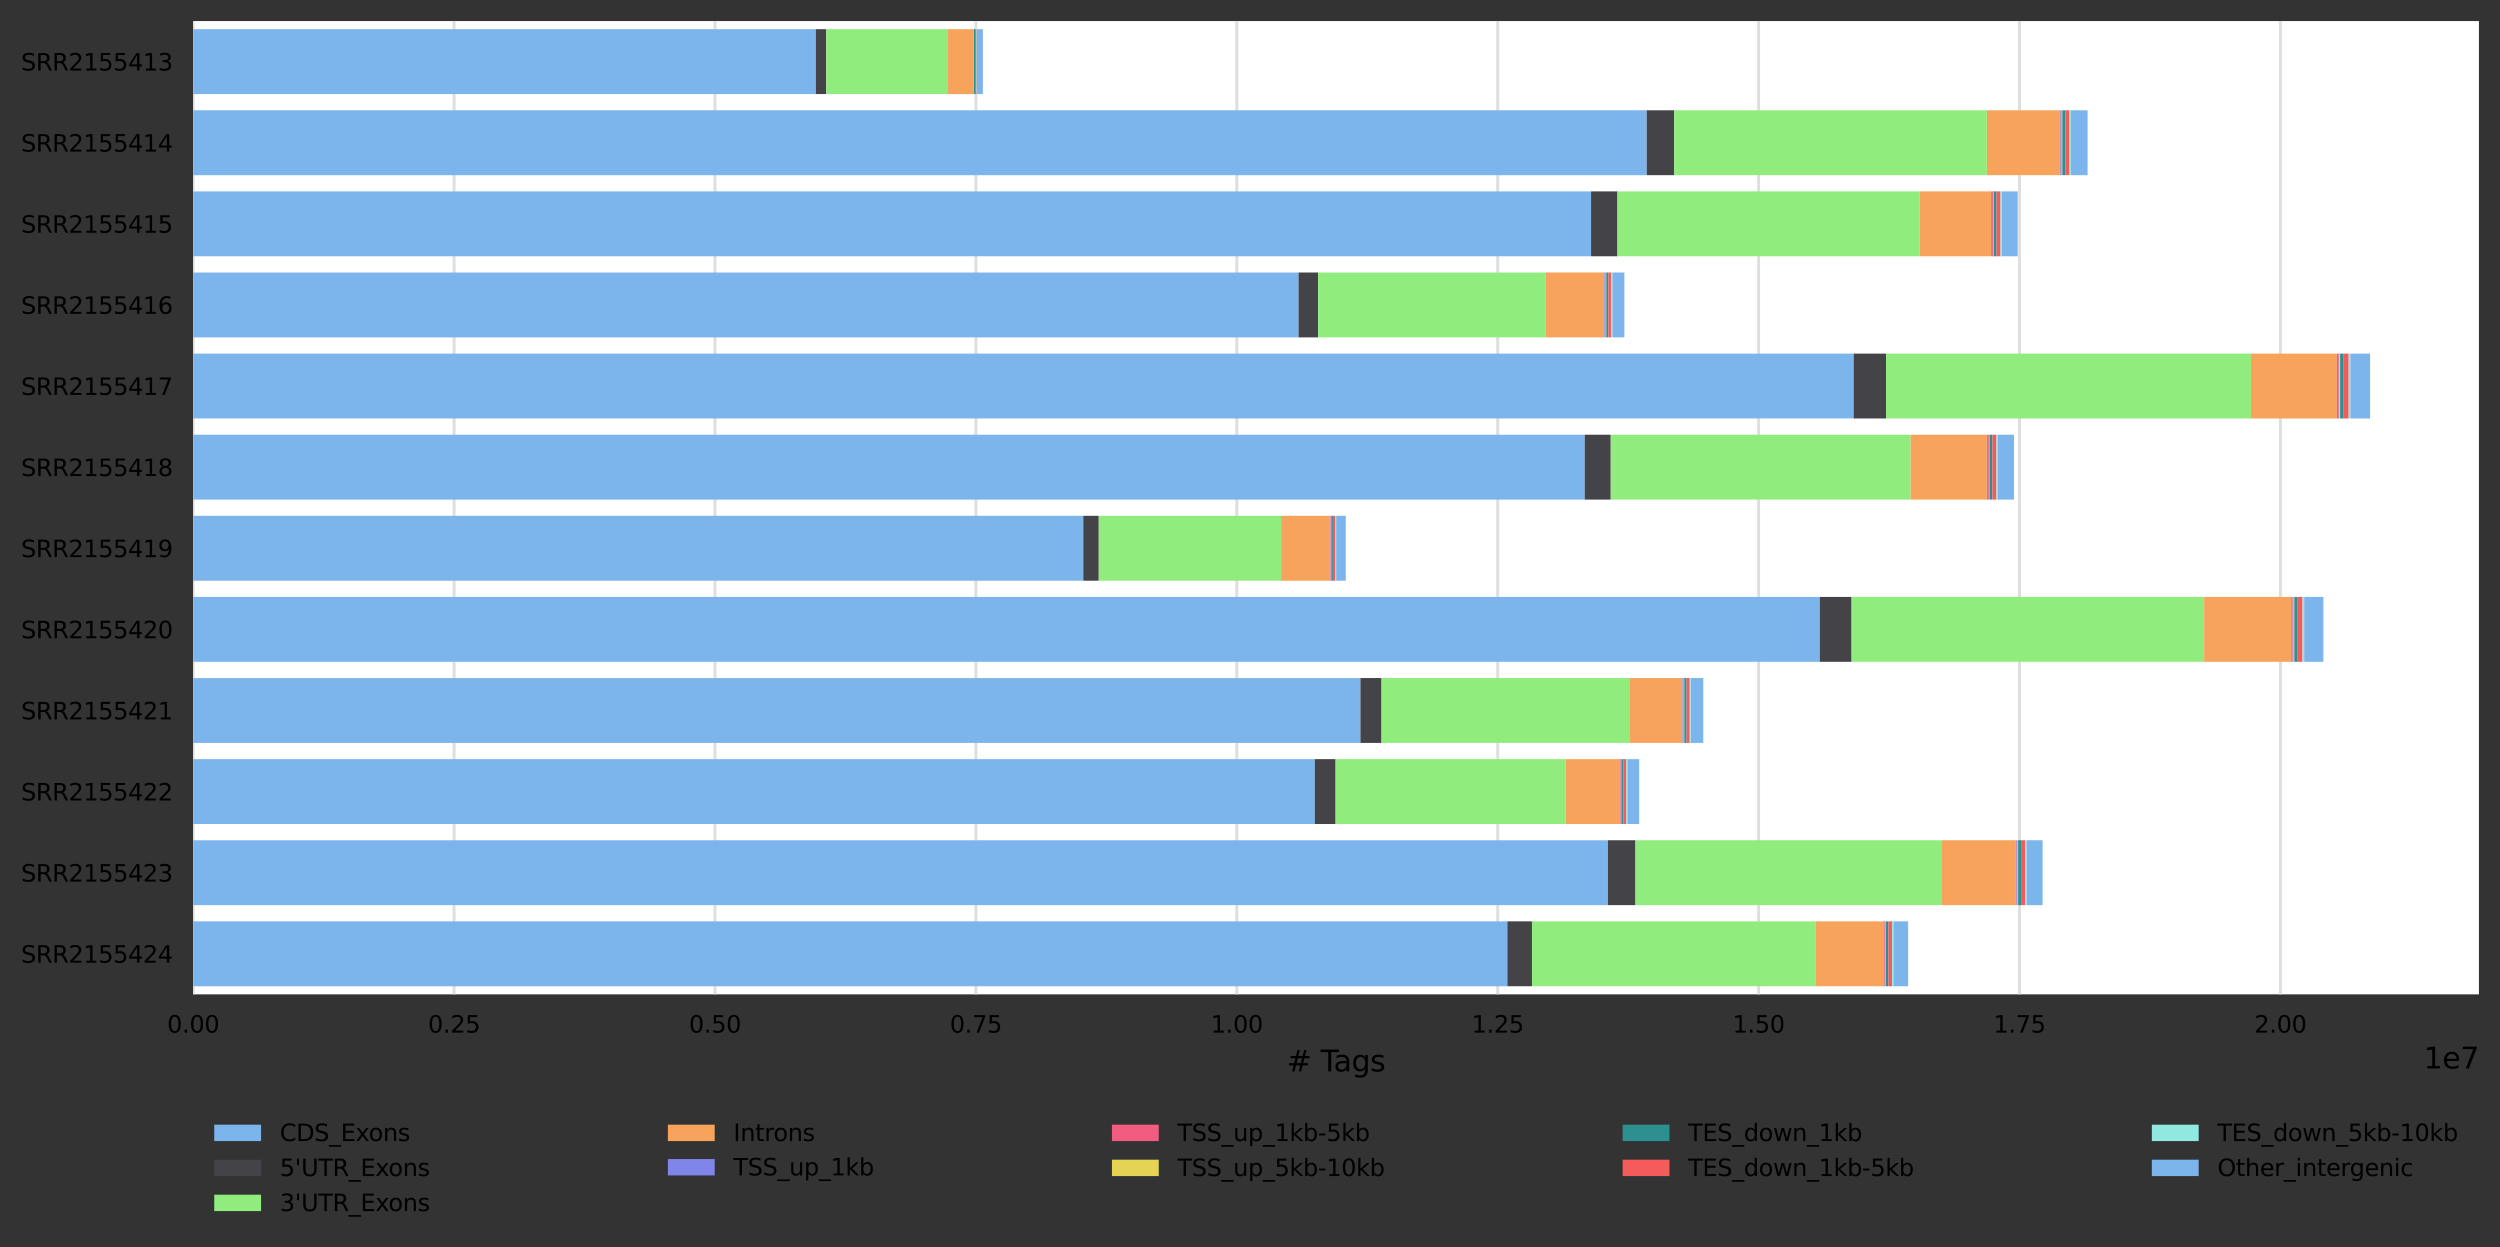 <?xml version="1.0" encoding="utf-8" standalone="no"?>
<!DOCTYPE svg PUBLIC "-//W3C//DTD SVG 1.1//EN"
  "http://www.w3.org/Graphics/SVG/1.1/DTD/svg11.dtd">
<svg xmlns:xlink="http://www.w3.org/1999/xlink" width="854.426pt" height="426.2pt" viewBox="0 0 854.426 426.2" xmlns="http://www.w3.org/2000/svg" version="1.1">
 <rect x="0" y="0" width="854.426" height="426.2" fill="#333333" stroke="none"/>
 <defs>
  <style type="text/css">*{stroke-linejoin: round; stroke-linecap: butt}</style>
 </defs>
 <g id="figure_1">
  <g id="axes_1">
   <g id="patch_1">
    <path d="M 66.026 339.84 
L 847.226 339.84 
L 847.226 7.2 
L 66.026 7.2 
z
" style="fill: #ffffff"/>
   </g>
   <g id="matplotlib.axis_1">
    <g id="xtick_1">
     <g id="line2d_1">
      <path d="M 66.026 339.84 
L 66.026 7.2 
" clip-path="url(#p4136161d39)" style="fill: none; stroke: #dedede; stroke-linecap: square"/>
     </g>
     <g id="text_1">
      <!-- 0.00 -->
      <g transform="translate(57.12 352.919)scale(0.08 -0.08)">
       <defs>
        <path id="DejaVuSans-30" d="M 2034 4250 
Q 1547 4250 1301 3770 
Q 1056 3291 1056 2328 
Q 1056 1369 1301 889 
Q 1547 409 2034 409 
Q 2525 409 2770 889 
Q 3016 1369 3016 2328 
Q 3016 3291 2770 3770 
Q 2525 4250 2034 4250 
z
M 2034 4750 
Q 2819 4750 3233 4129 
Q 3647 3509 3647 2328 
Q 3647 1150 3233 529 
Q 2819 -91 2034 -91 
Q 1250 -91 836 529 
Q 422 1150 422 2328 
Q 422 3509 836 4129 
Q 1250 4750 2034 4750 
z
" transform="scale(0.016)"/>
        <path id="DejaVuSans-2e" d="M 684 794 
L 1344 794 
L 1344 0 
L 684 0 
L 684 794 
z
" transform="scale(0.016)"/>
       </defs>
       <use xlink:href="#DejaVuSans-30"/>
       <use xlink:href="#DejaVuSans-2e" x="63.623"/>
       <use xlink:href="#DejaVuSans-30" x="95.41"/>
       <use xlink:href="#DejaVuSans-30" x="159.033"/>
      </g>
     </g>
    </g>
    <g id="xtick_2">
     <g id="line2d_2">
      <path d="M 155.195 339.84 
L 155.195 7.2 
" clip-path="url(#p4136161d39)" style="fill: none; stroke: #dedede; stroke-linecap: square"/>
     </g>
     <g id="text_2">
      <!-- 0.25 -->
      <g transform="translate(146.289 352.919)scale(0.08 -0.08)">
       <defs>
        <path id="DejaVuSans-32" d="M 1228 531 
L 3431 531 
L 3431 0 
L 469 0 
L 469 531 
Q 828 903 1448 1529 
Q 2069 2156 2228 2338 
Q 2531 2678 2651 2914 
Q 2772 3150 2772 3378 
Q 2772 3750 2511 3984 
Q 2250 4219 1831 4219 
Q 1534 4219 1204 4116 
Q 875 4013 500 3803 
L 500 4441 
Q 881 4594 1212 4672 
Q 1544 4750 1819 4750 
Q 2544 4750 2975 4387 
Q 3406 4025 3406 3419 
Q 3406 3131 3298 2873 
Q 3191 2616 2906 2266 
Q 2828 2175 2409 1742 
Q 1991 1309 1228 531 
z
" transform="scale(0.016)"/>
        <path id="DejaVuSans-35" d="M 691 4666 
L 3169 4666 
L 3169 4134 
L 1269 4134 
L 1269 2991 
Q 1406 3038 1543 3061 
Q 1681 3084 1819 3084 
Q 2600 3084 3056 2656 
Q 3513 2228 3513 1497 
Q 3513 744 3044 326 
Q 2575 -91 1722 -91 
Q 1428 -91 1123 -41 
Q 819 9 494 109 
L 494 744 
Q 775 591 1075 516 
Q 1375 441 1709 441 
Q 2250 441 2565 725 
Q 2881 1009 2881 1497 
Q 2881 1984 2565 2268 
Q 2250 2553 1709 2553 
Q 1456 2553 1204 2497 
Q 953 2441 691 2322 
L 691 4666 
z
" transform="scale(0.016)"/>
       </defs>
       <use xlink:href="#DejaVuSans-30"/>
       <use xlink:href="#DejaVuSans-2e" x="63.623"/>
       <use xlink:href="#DejaVuSans-32" x="95.41"/>
       <use xlink:href="#DejaVuSans-35" x="159.033"/>
      </g>
     </g>
    </g>
    <g id="xtick_3">
     <g id="line2d_3">
      <path d="M 244.364 339.84 
L 244.364 7.2 
" clip-path="url(#p4136161d39)" style="fill: none; stroke: #dedede; stroke-linecap: square"/>
     </g>
     <g id="text_3">
      <!-- 0.50 -->
      <g transform="translate(235.458 352.919)scale(0.08 -0.08)">
       <use xlink:href="#DejaVuSans-30"/>
       <use xlink:href="#DejaVuSans-2e" x="63.623"/>
       <use xlink:href="#DejaVuSans-35" x="95.41"/>
       <use xlink:href="#DejaVuSans-30" x="159.033"/>
      </g>
     </g>
    </g>
    <g id="xtick_4">
     <g id="line2d_4">
      <path d="M 333.533 339.84 
L 333.533 7.2 
" clip-path="url(#p4136161d39)" style="fill: none; stroke: #dedede; stroke-linecap: square"/>
     </g>
     <g id="text_4">
      <!-- 0.75 -->
      <g transform="translate(324.626 352.919)scale(0.08 -0.08)">
       <defs>
        <path id="DejaVuSans-37" d="M 525 4666 
L 3525 4666 
L 3525 4397 
L 1831 0 
L 1172 0 
L 2766 4134 
L 525 4134 
L 525 4666 
z
" transform="scale(0.016)"/>
       </defs>
       <use xlink:href="#DejaVuSans-30"/>
       <use xlink:href="#DejaVuSans-2e" x="63.623"/>
       <use xlink:href="#DejaVuSans-37" x="95.41"/>
       <use xlink:href="#DejaVuSans-35" x="159.033"/>
      </g>
     </g>
    </g>
    <g id="xtick_5">
     <g id="line2d_5">
      <path d="M 422.701 339.84 
L 422.701 7.2 
" clip-path="url(#p4136161d39)" style="fill: none; stroke: #dedede; stroke-linecap: square"/>
     </g>
     <g id="text_5">
      <!-- 1.00 -->
      <g transform="translate(413.795 352.919)scale(0.08 -0.08)">
       <defs>
        <path id="DejaVuSans-31" d="M 794 531 
L 1825 531 
L 1825 4091 
L 703 3866 
L 703 4441 
L 1819 4666 
L 2450 4666 
L 2450 531 
L 3481 531 
L 3481 0 
L 794 0 
L 794 531 
z
" transform="scale(0.016)"/>
       </defs>
       <use xlink:href="#DejaVuSans-31"/>
       <use xlink:href="#DejaVuSans-2e" x="63.623"/>
       <use xlink:href="#DejaVuSans-30" x="95.41"/>
       <use xlink:href="#DejaVuSans-30" x="159.033"/>
      </g>
     </g>
    </g>
    <g id="xtick_6">
     <g id="line2d_6">
      <path d="M 511.87 339.84 
L 511.87 7.2 
" clip-path="url(#p4136161d39)" style="fill: none; stroke: #dedede; stroke-linecap: square"/>
     </g>
     <g id="text_6">
      <!-- 1.25 -->
      <g transform="translate(502.964 352.919)scale(0.08 -0.08)">
       <use xlink:href="#DejaVuSans-31"/>
       <use xlink:href="#DejaVuSans-2e" x="63.623"/>
       <use xlink:href="#DejaVuSans-32" x="95.41"/>
       <use xlink:href="#DejaVuSans-35" x="159.033"/>
      </g>
     </g>
    </g>
    <g id="xtick_7">
     <g id="line2d_7">
      <path d="M 601.039 339.84 
L 601.039 7.2 
" clip-path="url(#p4136161d39)" style="fill: none; stroke: #dedede; stroke-linecap: square"/>
     </g>
     <g id="text_7">
      <!-- 1.50 -->
      <g transform="translate(592.133 352.919)scale(0.08 -0.08)">
       <use xlink:href="#DejaVuSans-31"/>
       <use xlink:href="#DejaVuSans-2e" x="63.623"/>
       <use xlink:href="#DejaVuSans-35" x="95.41"/>
       <use xlink:href="#DejaVuSans-30" x="159.033"/>
      </g>
     </g>
    </g>
    <g id="xtick_8">
     <g id="line2d_8">
      <path d="M 690.208 339.84 
L 690.208 7.2 
" clip-path="url(#p4136161d39)" style="fill: none; stroke: #dedede; stroke-linecap: square"/>
     </g>
     <g id="text_8">
      <!-- 1.75 -->
      <g transform="translate(681.301 352.919)scale(0.08 -0.08)">
       <use xlink:href="#DejaVuSans-31"/>
       <use xlink:href="#DejaVuSans-2e" x="63.623"/>
       <use xlink:href="#DejaVuSans-37" x="95.41"/>
       <use xlink:href="#DejaVuSans-35" x="159.033"/>
      </g>
     </g>
    </g>
    <g id="xtick_9">
     <g id="line2d_9">
      <path d="M 779.376 339.84 
L 779.376 7.2 
" clip-path="url(#p4136161d39)" style="fill: none; stroke: #dedede; stroke-linecap: square"/>
     </g>
     <g id="text_9">
      <!-- 2.00 -->
      <g transform="translate(770.47 352.919)scale(0.08 -0.08)">
       <use xlink:href="#DejaVuSans-32"/>
       <use xlink:href="#DejaVuSans-2e" x="63.623"/>
       <use xlink:href="#DejaVuSans-30" x="95.41"/>
       <use xlink:href="#DejaVuSans-30" x="159.033"/>
      </g>
     </g>
    </g>
    <g id="text_10">
     <!-- # Tags -->
     <g transform="translate(439.775 366.181)scale(0.1 -0.1)">
      <defs>
       <path id="DejaVuSans-23" d="M 3272 2816 
L 2363 2816 
L 2100 1772 
L 3016 1772 
L 3272 2816 
z
M 2803 4594 
L 2478 3297 
L 3391 3297 
L 3719 4594 
L 4219 4594 
L 3897 3297 
L 4872 3297 
L 4872 2816 
L 3775 2816 
L 3519 1772 
L 4513 1772 
L 4513 1294 
L 3397 1294 
L 3072 0 
L 2572 0 
L 2894 1294 
L 1978 1294 
L 1656 0 
L 1153 0 
L 1478 1294 
L 494 1294 
L 494 1772 
L 1594 1772 
L 1856 2816 
L 850 2816 
L 850 3297 
L 1978 3297 
L 2297 4594 
L 2803 4594 
z
" transform="scale(0.016)"/>
       <path id="DejaVuSans-20" transform="scale(0.016)"/>
       <path id="DejaVuSans-54" d="M -19 4666 
L 3928 4666 
L 3928 4134 
L 2272 4134 
L 2272 0 
L 1638 0 
L 1638 4134 
L -19 4134 
L -19 4666 
z
" transform="scale(0.016)"/>
       <path id="DejaVuSans-61" d="M 2194 1759 
Q 1497 1759 1228 1600 
Q 959 1441 959 1056 
Q 959 750 1161 570 
Q 1363 391 1709 391 
Q 2188 391 2477 730 
Q 2766 1069 2766 1631 
L 2766 1759 
L 2194 1759 
z
M 3341 1997 
L 3341 0 
L 2766 0 
L 2766 531 
Q 2569 213 2275 61 
Q 1981 -91 1556 -91 
Q 1019 -91 701 211 
Q 384 513 384 1019 
Q 384 1609 779 1909 
Q 1175 2209 1959 2209 
L 2766 2209 
L 2766 2266 
Q 2766 2663 2505 2880 
Q 2244 3097 1772 3097 
Q 1472 3097 1187 3025 
Q 903 2953 641 2809 
L 641 3341 
Q 956 3463 1253 3523 
Q 1550 3584 1831 3584 
Q 2591 3584 2966 3190 
Q 3341 2797 3341 1997 
z
" transform="scale(0.016)"/>
       <path id="DejaVuSans-67" d="M 2906 1791 
Q 2906 2416 2648 2759 
Q 2391 3103 1925 3103 
Q 1463 3103 1205 2759 
Q 947 2416 947 1791 
Q 947 1169 1205 825 
Q 1463 481 1925 481 
Q 2391 481 2648 825 
Q 2906 1169 2906 1791 
z
M 3481 434 
Q 3481 -459 3084 -895 
Q 2688 -1331 1869 -1331 
Q 1566 -1331 1297 -1286 
Q 1028 -1241 775 -1147 
L 775 -588 
Q 1028 -725 1275 -790 
Q 1522 -856 1778 -856 
Q 2344 -856 2625 -561 
Q 2906 -266 2906 331 
L 2906 616 
Q 2728 306 2450 153 
Q 2172 0 1784 0 
Q 1141 0 747 490 
Q 353 981 353 1791 
Q 353 2603 747 3093 
Q 1141 3584 1784 3584 
Q 2172 3584 2450 3431 
Q 2728 3278 2906 2969 
L 2906 3500 
L 3481 3500 
L 3481 434 
z
" transform="scale(0.016)"/>
       <path id="DejaVuSans-73" d="M 2834 3397 
L 2834 2853 
Q 2591 2978 2328 3040 
Q 2066 3103 1784 3103 
Q 1356 3103 1142 2972 
Q 928 2841 928 2578 
Q 928 2378 1081 2264 
Q 1234 2150 1697 2047 
L 1894 2003 
Q 2506 1872 2764 1633 
Q 3022 1394 3022 966 
Q 3022 478 2636 193 
Q 2250 -91 1575 -91 
Q 1294 -91 989 -36 
Q 684 19 347 128 
L 347 722 
Q 666 556 975 473 
Q 1284 391 1588 391 
Q 1994 391 2212 530 
Q 2431 669 2431 922 
Q 2431 1156 2273 1281 
Q 2116 1406 1581 1522 
L 1381 1569 
Q 847 1681 609 1914 
Q 372 2147 372 2553 
Q 372 3047 722 3315 
Q 1072 3584 1716 3584 
Q 2034 3584 2315 3537 
Q 2597 3491 2834 3397 
z
" transform="scale(0.016)"/>
      </defs>
      <use xlink:href="#DejaVuSans-23"/>
      <use xlink:href="#DejaVuSans-20" x="83.789"/>
      <use xlink:href="#DejaVuSans-54" x="115.576"/>
      <use xlink:href="#DejaVuSans-61" x="160.16"/>
      <use xlink:href="#DejaVuSans-67" x="221.439"/>
      <use xlink:href="#DejaVuSans-73" x="284.916"/>
     </g>
    </g>
    <g id="text_11">
     <!-- 1e7 -->
     <g transform="translate(828.348 365.181)scale(0.1 -0.1)">
      <defs>
       <path id="DejaVuSans-65" d="M 3597 1894 
L 3597 1613 
L 953 1613 
Q 991 1019 1311 708 
Q 1631 397 2203 397 
Q 2534 397 2845 478 
Q 3156 559 3463 722 
L 3463 178 
Q 3153 47 2828 -22 
Q 2503 -91 2169 -91 
Q 1331 -91 842 396 
Q 353 884 353 1716 
Q 353 2575 817 3079 
Q 1281 3584 2069 3584 
Q 2775 3584 3186 3129 
Q 3597 2675 3597 1894 
z
M 3022 2063 
Q 3016 2534 2758 2815 
Q 2500 3097 2075 3097 
Q 1594 3097 1305 2825 
Q 1016 2553 972 2059 
L 3022 2063 
z
" transform="scale(0.016)"/>
      </defs>
      <use xlink:href="#DejaVuSans-31"/>
      <use xlink:href="#DejaVuSans-65" x="63.623"/>
      <use xlink:href="#DejaVuSans-37" x="125.146"/>
     </g>
    </g>
   </g>
   <g id="matplotlib.axis_2">
    <g id="ytick_1">
     <g id="text_12">
      <!-- SRR2155413 -->
      <g transform="translate(7.2 24.099)scale(0.08 -0.08)">
       <defs>
        <path id="DejaVuSans-53" d="M 3425 4513 
L 3425 3897 
Q 3066 4069 2747 4153 
Q 2428 4238 2131 4238 
Q 1616 4238 1336 4038 
Q 1056 3838 1056 3469 
Q 1056 3159 1242 3001 
Q 1428 2844 1947 2747 
L 2328 2669 
Q 3034 2534 3370 2195 
Q 3706 1856 3706 1288 
Q 3706 609 3251 259 
Q 2797 -91 1919 -91 
Q 1588 -91 1214 -16 
Q 841 59 441 206 
L 441 856 
Q 825 641 1194 531 
Q 1563 422 1919 422 
Q 2459 422 2753 634 
Q 3047 847 3047 1241 
Q 3047 1584 2836 1778 
Q 2625 1972 2144 2069 
L 1759 2144 
Q 1053 2284 737 2584 
Q 422 2884 422 3419 
Q 422 4038 858 4394 
Q 1294 4750 2059 4750 
Q 2388 4750 2728 4690 
Q 3069 4631 3425 4513 
z
" transform="scale(0.016)"/>
        <path id="DejaVuSans-52" d="M 2841 2188 
Q 3044 2119 3236 1894 
Q 3428 1669 3622 1275 
L 4263 0 
L 3584 0 
L 2988 1197 
Q 2756 1666 2539 1819 
Q 2322 1972 1947 1972 
L 1259 1972 
L 1259 0 
L 628 0 
L 628 4666 
L 2053 4666 
Q 2853 4666 3247 4331 
Q 3641 3997 3641 3322 
Q 3641 2881 3436 2590 
Q 3231 2300 2841 2188 
z
M 1259 4147 
L 1259 2491 
L 2053 2491 
Q 2509 2491 2742 2702 
Q 2975 2913 2975 3322 
Q 2975 3731 2742 3939 
Q 2509 4147 2053 4147 
L 1259 4147 
z
" transform="scale(0.016)"/>
        <path id="DejaVuSans-34" d="M 2419 4116 
L 825 1625 
L 2419 1625 
L 2419 4116 
z
M 2253 4666 
L 3047 4666 
L 3047 1625 
L 3713 1625 
L 3713 1100 
L 3047 1100 
L 3047 0 
L 2419 0 
L 2419 1100 
L 313 1100 
L 313 1709 
L 2253 4666 
z
" transform="scale(0.016)"/>
        <path id="DejaVuSans-33" d="M 2597 2516 
Q 3050 2419 3304 2112 
Q 3559 1806 3559 1356 
Q 3559 666 3084 287 
Q 2609 -91 1734 -91 
Q 1441 -91 1130 -33 
Q 819 25 488 141 
L 488 750 
Q 750 597 1062 519 
Q 1375 441 1716 441 
Q 2309 441 2620 675 
Q 2931 909 2931 1356 
Q 2931 1769 2642 2001 
Q 2353 2234 1838 2234 
L 1294 2234 
L 1294 2753 
L 1863 2753 
Q 2328 2753 2575 2939 
Q 2822 3125 2822 3475 
Q 2822 3834 2567 4026 
Q 2313 4219 1838 4219 
Q 1578 4219 1281 4162 
Q 984 4106 628 3988 
L 628 4550 
Q 988 4650 1302 4700 
Q 1616 4750 1894 4750 
Q 2613 4750 3031 4423 
Q 3450 4097 3450 3541 
Q 3450 3153 3228 2886 
Q 3006 2619 2597 2516 
z
" transform="scale(0.016)"/>
       </defs>
       <use xlink:href="#DejaVuSans-53"/>
       <use xlink:href="#DejaVuSans-52" x="63.477"/>
       <use xlink:href="#DejaVuSans-52" x="132.959"/>
       <use xlink:href="#DejaVuSans-32" x="202.441"/>
       <use xlink:href="#DejaVuSans-31" x="266.064"/>
       <use xlink:href="#DejaVuSans-35" x="329.688"/>
       <use xlink:href="#DejaVuSans-35" x="393.311"/>
       <use xlink:href="#DejaVuSans-34" x="456.934"/>
       <use xlink:href="#DejaVuSans-31" x="520.557"/>
       <use xlink:href="#DejaVuSans-33" x="584.18"/>
      </g>
     </g>
    </g>
    <g id="ytick_2">
     <g id="text_13">
      <!-- SRR2155414 -->
      <g transform="translate(7.2 51.819)scale(0.08 -0.08)">
       <use xlink:href="#DejaVuSans-53"/>
       <use xlink:href="#DejaVuSans-52" x="63.477"/>
       <use xlink:href="#DejaVuSans-52" x="132.959"/>
       <use xlink:href="#DejaVuSans-32" x="202.441"/>
       <use xlink:href="#DejaVuSans-31" x="266.064"/>
       <use xlink:href="#DejaVuSans-35" x="329.688"/>
       <use xlink:href="#DejaVuSans-35" x="393.311"/>
       <use xlink:href="#DejaVuSans-34" x="456.934"/>
       <use xlink:href="#DejaVuSans-31" x="520.557"/>
       <use xlink:href="#DejaVuSans-34" x="584.18"/>
      </g>
     </g>
    </g>
    <g id="ytick_3">
     <g id="text_14">
      <!-- SRR2155415 -->
      <g transform="translate(7.2 79.539)scale(0.08 -0.08)">
       <use xlink:href="#DejaVuSans-53"/>
       <use xlink:href="#DejaVuSans-52" x="63.477"/>
       <use xlink:href="#DejaVuSans-52" x="132.959"/>
       <use xlink:href="#DejaVuSans-32" x="202.441"/>
       <use xlink:href="#DejaVuSans-31" x="266.064"/>
       <use xlink:href="#DejaVuSans-35" x="329.688"/>
       <use xlink:href="#DejaVuSans-35" x="393.311"/>
       <use xlink:href="#DejaVuSans-34" x="456.934"/>
       <use xlink:href="#DejaVuSans-31" x="520.557"/>
       <use xlink:href="#DejaVuSans-35" x="584.18"/>
      </g>
     </g>
    </g>
    <g id="ytick_4">
     <g id="text_15">
      <!-- SRR2155416 -->
      <g transform="translate(7.2 107.259)scale(0.08 -0.08)">
       <defs>
        <path id="DejaVuSans-36" d="M 2113 2584 
Q 1688 2584 1439 2293 
Q 1191 2003 1191 1497 
Q 1191 994 1439 701 
Q 1688 409 2113 409 
Q 2538 409 2786 701 
Q 3034 994 3034 1497 
Q 3034 2003 2786 2293 
Q 2538 2584 2113 2584 
z
M 3366 4563 
L 3366 3988 
Q 3128 4100 2886 4159 
Q 2644 4219 2406 4219 
Q 1781 4219 1451 3797 
Q 1122 3375 1075 2522 
Q 1259 2794 1537 2939 
Q 1816 3084 2150 3084 
Q 2853 3084 3261 2657 
Q 3669 2231 3669 1497 
Q 3669 778 3244 343 
Q 2819 -91 2113 -91 
Q 1303 -91 875 529 
Q 447 1150 447 2328 
Q 447 3434 972 4092 
Q 1497 4750 2381 4750 
Q 2619 4750 2861 4703 
Q 3103 4656 3366 4563 
z
" transform="scale(0.016)"/>
       </defs>
       <use xlink:href="#DejaVuSans-53"/>
       <use xlink:href="#DejaVuSans-52" x="63.477"/>
       <use xlink:href="#DejaVuSans-52" x="132.959"/>
       <use xlink:href="#DejaVuSans-32" x="202.441"/>
       <use xlink:href="#DejaVuSans-31" x="266.064"/>
       <use xlink:href="#DejaVuSans-35" x="329.688"/>
       <use xlink:href="#DejaVuSans-35" x="393.311"/>
       <use xlink:href="#DejaVuSans-34" x="456.934"/>
       <use xlink:href="#DejaVuSans-31" x="520.557"/>
       <use xlink:href="#DejaVuSans-36" x="584.18"/>
      </g>
     </g>
    </g>
    <g id="ytick_5">
     <g id="text_16">
      <!-- SRR2155417 -->
      <g transform="translate(7.2 134.979)scale(0.08 -0.08)">
       <use xlink:href="#DejaVuSans-53"/>
       <use xlink:href="#DejaVuSans-52" x="63.477"/>
       <use xlink:href="#DejaVuSans-52" x="132.959"/>
       <use xlink:href="#DejaVuSans-32" x="202.441"/>
       <use xlink:href="#DejaVuSans-31" x="266.064"/>
       <use xlink:href="#DejaVuSans-35" x="329.688"/>
       <use xlink:href="#DejaVuSans-35" x="393.311"/>
       <use xlink:href="#DejaVuSans-34" x="456.934"/>
       <use xlink:href="#DejaVuSans-31" x="520.557"/>
       <use xlink:href="#DejaVuSans-37" x="584.18"/>
      </g>
     </g>
    </g>
    <g id="ytick_6">
     <g id="text_17">
      <!-- SRR2155418 -->
      <g transform="translate(7.2 162.699)scale(0.08 -0.08)">
       <defs>
        <path id="DejaVuSans-38" d="M 2034 2216 
Q 1584 2216 1326 1975 
Q 1069 1734 1069 1313 
Q 1069 891 1326 650 
Q 1584 409 2034 409 
Q 2484 409 2743 651 
Q 3003 894 3003 1313 
Q 3003 1734 2745 1975 
Q 2488 2216 2034 2216 
z
M 1403 2484 
Q 997 2584 770 2862 
Q 544 3141 544 3541 
Q 544 4100 942 4425 
Q 1341 4750 2034 4750 
Q 2731 4750 3128 4425 
Q 3525 4100 3525 3541 
Q 3525 3141 3298 2862 
Q 3072 2584 2669 2484 
Q 3125 2378 3379 2068 
Q 3634 1759 3634 1313 
Q 3634 634 3220 271 
Q 2806 -91 2034 -91 
Q 1263 -91 848 271 
Q 434 634 434 1313 
Q 434 1759 690 2068 
Q 947 2378 1403 2484 
z
M 1172 3481 
Q 1172 3119 1398 2916 
Q 1625 2713 2034 2713 
Q 2441 2713 2670 2916 
Q 2900 3119 2900 3481 
Q 2900 3844 2670 4047 
Q 2441 4250 2034 4250 
Q 1625 4250 1398 4047 
Q 1172 3844 1172 3481 
z
" transform="scale(0.016)"/>
       </defs>
       <use xlink:href="#DejaVuSans-53"/>
       <use xlink:href="#DejaVuSans-52" x="63.477"/>
       <use xlink:href="#DejaVuSans-52" x="132.959"/>
       <use xlink:href="#DejaVuSans-32" x="202.441"/>
       <use xlink:href="#DejaVuSans-31" x="266.064"/>
       <use xlink:href="#DejaVuSans-35" x="329.688"/>
       <use xlink:href="#DejaVuSans-35" x="393.311"/>
       <use xlink:href="#DejaVuSans-34" x="456.934"/>
       <use xlink:href="#DejaVuSans-31" x="520.557"/>
       <use xlink:href="#DejaVuSans-38" x="584.18"/>
      </g>
     </g>
    </g>
    <g id="ytick_7">
     <g id="text_18">
      <!-- SRR2155419 -->
      <g transform="translate(7.2 190.419)scale(0.08 -0.08)">
       <defs>
        <path id="DejaVuSans-39" d="M 703 97 
L 703 672 
Q 941 559 1184 500 
Q 1428 441 1663 441 
Q 2288 441 2617 861 
Q 2947 1281 2994 2138 
Q 2813 1869 2534 1725 
Q 2256 1581 1919 1581 
Q 1219 1581 811 2004 
Q 403 2428 403 3163 
Q 403 3881 828 4315 
Q 1253 4750 1959 4750 
Q 2769 4750 3195 4129 
Q 3622 3509 3622 2328 
Q 3622 1225 3098 567 
Q 2575 -91 1691 -91 
Q 1453 -91 1209 -44 
Q 966 3 703 97 
z
M 1959 2075 
Q 2384 2075 2632 2365 
Q 2881 2656 2881 3163 
Q 2881 3666 2632 3958 
Q 2384 4250 1959 4250 
Q 1534 4250 1286 3958 
Q 1038 3666 1038 3163 
Q 1038 2656 1286 2365 
Q 1534 2075 1959 2075 
z
" transform="scale(0.016)"/>
       </defs>
       <use xlink:href="#DejaVuSans-53"/>
       <use xlink:href="#DejaVuSans-52" x="63.477"/>
       <use xlink:href="#DejaVuSans-52" x="132.959"/>
       <use xlink:href="#DejaVuSans-32" x="202.441"/>
       <use xlink:href="#DejaVuSans-31" x="266.064"/>
       <use xlink:href="#DejaVuSans-35" x="329.688"/>
       <use xlink:href="#DejaVuSans-35" x="393.311"/>
       <use xlink:href="#DejaVuSans-34" x="456.934"/>
       <use xlink:href="#DejaVuSans-31" x="520.557"/>
       <use xlink:href="#DejaVuSans-39" x="584.18"/>
      </g>
     </g>
    </g>
    <g id="ytick_8">
     <g id="text_19">
      <!-- SRR2155420 -->
      <g transform="translate(7.2 218.139)scale(0.08 -0.08)">
       <use xlink:href="#DejaVuSans-53"/>
       <use xlink:href="#DejaVuSans-52" x="63.477"/>
       <use xlink:href="#DejaVuSans-52" x="132.959"/>
       <use xlink:href="#DejaVuSans-32" x="202.441"/>
       <use xlink:href="#DejaVuSans-31" x="266.064"/>
       <use xlink:href="#DejaVuSans-35" x="329.688"/>
       <use xlink:href="#DejaVuSans-35" x="393.311"/>
       <use xlink:href="#DejaVuSans-34" x="456.934"/>
       <use xlink:href="#DejaVuSans-32" x="520.557"/>
       <use xlink:href="#DejaVuSans-30" x="584.18"/>
      </g>
     </g>
    </g>
    <g id="ytick_9">
     <g id="text_20">
      <!-- SRR2155421 -->
      <g transform="translate(7.2 245.859)scale(0.08 -0.08)">
       <use xlink:href="#DejaVuSans-53"/>
       <use xlink:href="#DejaVuSans-52" x="63.477"/>
       <use xlink:href="#DejaVuSans-52" x="132.959"/>
       <use xlink:href="#DejaVuSans-32" x="202.441"/>
       <use xlink:href="#DejaVuSans-31" x="266.064"/>
       <use xlink:href="#DejaVuSans-35" x="329.688"/>
       <use xlink:href="#DejaVuSans-35" x="393.311"/>
       <use xlink:href="#DejaVuSans-34" x="456.934"/>
       <use xlink:href="#DejaVuSans-32" x="520.557"/>
       <use xlink:href="#DejaVuSans-31" x="584.18"/>
      </g>
     </g>
    </g>
    <g id="ytick_10">
     <g id="text_21">
      <!-- SRR2155422 -->
      <g transform="translate(7.2 273.579)scale(0.08 -0.08)">
       <use xlink:href="#DejaVuSans-53"/>
       <use xlink:href="#DejaVuSans-52" x="63.477"/>
       <use xlink:href="#DejaVuSans-52" x="132.959"/>
       <use xlink:href="#DejaVuSans-32" x="202.441"/>
       <use xlink:href="#DejaVuSans-31" x="266.064"/>
       <use xlink:href="#DejaVuSans-35" x="329.688"/>
       <use xlink:href="#DejaVuSans-35" x="393.311"/>
       <use xlink:href="#DejaVuSans-34" x="456.934"/>
       <use xlink:href="#DejaVuSans-32" x="520.557"/>
       <use xlink:href="#DejaVuSans-32" x="584.18"/>
      </g>
     </g>
    </g>
    <g id="ytick_11">
     <g id="text_22">
      <!-- SRR2155423 -->
      <g transform="translate(7.2 301.299)scale(0.08 -0.08)">
       <use xlink:href="#DejaVuSans-53"/>
       <use xlink:href="#DejaVuSans-52" x="63.477"/>
       <use xlink:href="#DejaVuSans-52" x="132.959"/>
       <use xlink:href="#DejaVuSans-32" x="202.441"/>
       <use xlink:href="#DejaVuSans-31" x="266.064"/>
       <use xlink:href="#DejaVuSans-35" x="329.688"/>
       <use xlink:href="#DejaVuSans-35" x="393.311"/>
       <use xlink:href="#DejaVuSans-34" x="456.934"/>
       <use xlink:href="#DejaVuSans-32" x="520.557"/>
       <use xlink:href="#DejaVuSans-33" x="584.18"/>
      </g>
     </g>
    </g>
    <g id="ytick_12">
     <g id="text_23">
      <!-- SRR2155424 -->
      <g transform="translate(7.2 329.019)scale(0.08 -0.08)">
       <use xlink:href="#DejaVuSans-53"/>
       <use xlink:href="#DejaVuSans-52" x="63.477"/>
       <use xlink:href="#DejaVuSans-52" x="132.959"/>
       <use xlink:href="#DejaVuSans-32" x="202.441"/>
       <use xlink:href="#DejaVuSans-31" x="266.064"/>
       <use xlink:href="#DejaVuSans-35" x="329.688"/>
       <use xlink:href="#DejaVuSans-35" x="393.311"/>
       <use xlink:href="#DejaVuSans-34" x="456.934"/>
       <use xlink:href="#DejaVuSans-32" x="520.557"/>
       <use xlink:href="#DejaVuSans-34" x="584.18"/>
      </g>
     </g>
    </g>
   </g>
   <g id="patch_2">
    <path d="M 66.026 9.972 
L 278.82 9.972 
L 278.82 32.148 
L 66.026 32.148 
z
" clip-path="url(#p4136161d39)" style="fill: #7cb5ec"/>
   </g>
   <g id="patch_3">
    <path d="M 66.026 37.692 
L 562.792 37.692 
L 562.792 59.868 
L 66.026 59.868 
z
" clip-path="url(#p4136161d39)" style="fill: #7cb5ec"/>
   </g>
   <g id="patch_4">
    <path d="M 66.026 65.412 
L 543.78 65.412 
L 543.78 87.588 
L 66.026 87.588 
z
" clip-path="url(#p4136161d39)" style="fill: #7cb5ec"/>
   </g>
   <g id="patch_5">
    <path d="M 66.026 93.132 
L 443.795 93.132 
L 443.795 115.308 
L 66.026 115.308 
z
" clip-path="url(#p4136161d39)" style="fill: #7cb5ec"/>
   </g>
   <g id="patch_6">
    <path d="M 66.026 120.852 
L 633.515 120.852 
L 633.515 143.028 
L 66.026 143.028 
z
" clip-path="url(#p4136161d39)" style="fill: #7cb5ec"/>
   </g>
   <g id="patch_7">
    <path d="M 66.026 148.572 
L 541.6 148.572 
L 541.6 170.748 
L 66.026 170.748 
z
" clip-path="url(#p4136161d39)" style="fill: #7cb5ec"/>
   </g>
   <g id="patch_8">
    <path d="M 66.026 176.292 
L 370.23 176.292 
L 370.23 198.468 
L 66.026 198.468 
z
" clip-path="url(#p4136161d39)" style="fill: #7cb5ec"/>
   </g>
   <g id="patch_9">
    <path d="M 66.026 204.012 
L 621.944 204.012 
L 621.944 226.188 
L 66.026 226.188 
z
" clip-path="url(#p4136161d39)" style="fill: #7cb5ec"/>
   </g>
   <g id="patch_10">
    <path d="M 66.026 231.732 
L 464.954 231.732 
L 464.954 253.908 
L 66.026 253.908 
z
" clip-path="url(#p4136161d39)" style="fill: #7cb5ec"/>
   </g>
   <g id="patch_11">
    <path d="M 66.026 259.452 
L 449.351 259.452 
L 449.351 281.628 
L 66.026 281.628 
z
" clip-path="url(#p4136161d39)" style="fill: #7cb5ec"/>
   </g>
   <g id="patch_12">
    <path d="M 66.026 287.172 
L 549.534 287.172 
L 549.534 309.348 
L 66.026 309.348 
z
" clip-path="url(#p4136161d39)" style="fill: #7cb5ec"/>
   </g>
   <g id="patch_13">
    <path d="M 66.026 314.892 
L 515.174 314.892 
L 515.174 337.068 
L 66.026 337.068 
z
" clip-path="url(#p4136161d39)" style="fill: #7cb5ec"/>
   </g>
   <g id="patch_14">
    <path d="M 278.82 9.972 
L 282.388 9.972 
L 282.388 32.148 
L 278.82 32.148 
z
" clip-path="url(#p4136161d39)" style="fill: #434348"/>
   </g>
   <g id="patch_15">
    <path d="M 562.792 37.692 
L 572.209 37.692 
L 572.209 59.868 
L 562.792 59.868 
z
" clip-path="url(#p4136161d39)" style="fill: #434348"/>
   </g>
   <g id="patch_16">
    <path d="M 543.78 65.412 
L 552.811 65.412 
L 552.811 87.588 
L 543.78 87.588 
z
" clip-path="url(#p4136161d39)" style="fill: #434348"/>
   </g>
   <g id="patch_17">
    <path d="M 443.795 93.132 
L 450.498 93.132 
L 450.498 115.308 
L 443.795 115.308 
z
" clip-path="url(#p4136161d39)" style="fill: #434348"/>
   </g>
   <g id="patch_18">
    <path d="M 633.515 120.852 
L 644.597 120.852 
L 644.597 143.028 
L 633.515 143.028 
z
" clip-path="url(#p4136161d39)" style="fill: #434348"/>
   </g>
   <g id="patch_19">
    <path d="M 541.6 148.572 
L 550.504 148.572 
L 550.504 170.748 
L 541.6 170.748 
z
" clip-path="url(#p4136161d39)" style="fill: #434348"/>
   </g>
   <g id="patch_20">
    <path d="M 370.23 176.292 
L 375.527 176.292 
L 375.527 198.468 
L 370.23 198.468 
z
" clip-path="url(#p4136161d39)" style="fill: #434348"/>
   </g>
   <g id="patch_21">
    <path d="M 621.944 204.012 
L 632.82 204.012 
L 632.82 226.188 
L 621.944 226.188 
z
" clip-path="url(#p4136161d39)" style="fill: #434348"/>
   </g>
   <g id="patch_22">
    <path d="M 464.954 231.732 
L 472.163 231.732 
L 472.163 253.908 
L 464.954 253.908 
z
" clip-path="url(#p4136161d39)" style="fill: #434348"/>
   </g>
   <g id="patch_23">
    <path d="M 449.351 259.452 
L 456.469 259.452 
L 456.469 281.628 
L 449.351 281.628 
z
" clip-path="url(#p4136161d39)" style="fill: #434348"/>
   </g>
   <g id="patch_24">
    <path d="M 549.534 287.172 
L 558.965 287.172 
L 558.965 309.348 
L 549.534 309.348 
z
" clip-path="url(#p4136161d39)" style="fill: #434348"/>
   </g>
   <g id="patch_25">
    <path d="M 515.174 314.892 
L 523.583 314.892 
L 523.583 337.068 
L 515.174 337.068 
z
" clip-path="url(#p4136161d39)" style="fill: #434348"/>
   </g>
   <g id="patch_26">
    <path d="M 282.388 9.972 
L 324.011 9.972 
L 324.011 32.148 
L 282.388 32.148 
z
" clip-path="url(#p4136161d39)" style="fill: #90ed7d"/>
   </g>
   <g id="patch_27">
    <path d="M 572.209 37.692 
L 679.058 37.692 
L 679.058 59.868 
L 572.209 59.868 
z
" clip-path="url(#p4136161d39)" style="fill: #90ed7d"/>
   </g>
   <g id="patch_28">
    <path d="M 552.811 65.412 
L 656.059 65.412 
L 656.059 87.588 
L 552.811 87.588 
z
" clip-path="url(#p4136161d39)" style="fill: #90ed7d"/>
   </g>
   <g id="patch_29">
    <path d="M 450.498 93.132 
L 528.184 93.132 
L 528.184 115.308 
L 450.498 115.308 
z
" clip-path="url(#p4136161d39)" style="fill: #90ed7d"/>
   </g>
   <g id="patch_30">
    <path d="M 644.597 120.852 
L 769.307 120.852 
L 769.307 143.028 
L 644.597 143.028 
z
" clip-path="url(#p4136161d39)" style="fill: #90ed7d"/>
   </g>
   <g id="patch_31">
    <path d="M 550.504 148.572 
L 653.009 148.572 
L 653.009 170.748 
L 550.504 170.748 
z
" clip-path="url(#p4136161d39)" style="fill: #90ed7d"/>
   </g>
   <g id="patch_32">
    <path d="M 375.527 176.292 
L 437.829 176.292 
L 437.829 198.468 
L 375.527 198.468 
z
" clip-path="url(#p4136161d39)" style="fill: #90ed7d"/>
   </g>
   <g id="patch_33">
    <path d="M 632.82 204.012 
L 753.313 204.012 
L 753.313 226.188 
L 632.82 226.188 
z
" clip-path="url(#p4136161d39)" style="fill: #90ed7d"/>
   </g>
   <g id="patch_34">
    <path d="M 472.163 231.732 
L 556.843 231.732 
L 556.843 253.908 
L 472.163 253.908 
z
" clip-path="url(#p4136161d39)" style="fill: #90ed7d"/>
   </g>
   <g id="patch_35">
    <path d="M 456.469 259.452 
L 535.15 259.452 
L 535.15 281.628 
L 456.469 281.628 
z
" clip-path="url(#p4136161d39)" style="fill: #90ed7d"/>
   </g>
   <g id="patch_36">
    <path d="M 558.965 287.172 
L 663.46 287.172 
L 663.46 309.348 
L 558.965 309.348 
z
" clip-path="url(#p4136161d39)" style="fill: #90ed7d"/>
   </g>
   <g id="patch_37">
    <path d="M 523.583 314.892 
L 620.614 314.892 
L 620.614 337.068 
L 523.583 337.068 
z
" clip-path="url(#p4136161d39)" style="fill: #90ed7d"/>
   </g>
   <g id="patch_38">
    <path d="M 324.011 9.972 
L 332.595 9.972 
L 332.595 32.148 
L 324.011 32.148 
z
" clip-path="url(#p4136161d39)" style="fill: #f7a35c"/>
   </g>
   <g id="patch_39">
    <path d="M 679.058 37.692 
L 703.924 37.692 
L 703.924 59.868 
L 679.058 59.868 
z
" clip-path="url(#p4136161d39)" style="fill: #f7a35c"/>
   </g>
   <g id="patch_40">
    <path d="M 656.059 65.412 
L 680.498 65.412 
L 680.498 87.588 
L 656.059 87.588 
z
" clip-path="url(#p4136161d39)" style="fill: #f7a35c"/>
   </g>
   <g id="patch_41">
    <path d="M 528.184 93.132 
L 548.323 93.132 
L 548.323 115.308 
L 528.184 115.308 
z
" clip-path="url(#p4136161d39)" style="fill: #f7a35c"/>
   </g>
   <g id="patch_42">
    <path d="M 769.307 120.852 
L 798.696 120.852 
L 798.696 143.028 
L 769.307 143.028 
z
" clip-path="url(#p4136161d39)" style="fill: #f7a35c"/>
   </g>
   <g id="patch_43">
    <path d="M 653.009 148.572 
L 679.063 148.572 
L 679.063 170.748 
L 653.009 170.748 
z
" clip-path="url(#p4136161d39)" style="fill: #f7a35c"/>
   </g>
   <g id="patch_44">
    <path d="M 437.829 176.292 
L 454.499 176.292 
L 454.499 198.468 
L 437.829 198.468 
z
" clip-path="url(#p4136161d39)" style="fill: #f7a35c"/>
   </g>
   <g id="patch_45">
    <path d="M 753.313 204.012 
L 783.067 204.012 
L 783.067 226.188 
L 753.313 226.188 
z
" clip-path="url(#p4136161d39)" style="fill: #f7a35c"/>
   </g>
   <g id="patch_46">
    <path d="M 556.843 231.732 
L 575 231.732 
L 575 253.908 
L 556.843 253.908 
z
" clip-path="url(#p4136161d39)" style="fill: #f7a35c"/>
   </g>
   <g id="patch_47">
    <path d="M 535.15 259.452 
L 553.541 259.452 
L 553.541 281.628 
L 535.15 281.628 
z
" clip-path="url(#p4136161d39)" style="fill: #f7a35c"/>
   </g>
   <g id="patch_48">
    <path d="M 663.46 287.172 
L 688.89 287.172 
L 688.89 309.348 
L 663.46 309.348 
z
" clip-path="url(#p4136161d39)" style="fill: #f7a35c"/>
   </g>
   <g id="patch_49">
    <path d="M 620.614 314.892 
L 643.7 314.892 
L 643.7 337.068 
L 620.614 337.068 
z
" clip-path="url(#p4136161d39)" style="fill: #f7a35c"/>
   </g>
   <g id="patch_50">
    <path d="M 332.595 9.972 
L 332.718 9.972 
L 332.718 32.148 
L 332.595 32.148 
z
" clip-path="url(#p4136161d39)" style="fill: #8085e9"/>
   </g>
   <g id="patch_51">
    <path d="M 703.924 37.692 
L 704.299 37.692 
L 704.299 59.868 
L 703.924 59.868 
z
" clip-path="url(#p4136161d39)" style="fill: #8085e9"/>
   </g>
   <g id="patch_52">
    <path d="M 680.498 65.412 
L 680.853 65.412 
L 680.853 87.588 
L 680.498 87.588 
z
" clip-path="url(#p4136161d39)" style="fill: #8085e9"/>
   </g>
   <g id="patch_53">
    <path d="M 548.323 93.132 
L 548.584 93.132 
L 548.584 115.308 
L 548.323 115.308 
z
" clip-path="url(#p4136161d39)" style="fill: #8085e9"/>
   </g>
   <g id="patch_54">
    <path d="M 798.696 120.852 
L 799.146 120.852 
L 799.146 143.028 
L 798.696 143.028 
z
" clip-path="url(#p4136161d39)" style="fill: #8085e9"/>
   </g>
   <g id="patch_55">
    <path d="M 679.063 148.572 
L 679.417 148.572 
L 679.417 170.748 
L 679.063 170.748 
z
" clip-path="url(#p4136161d39)" style="fill: #8085e9"/>
   </g>
   <g id="patch_56">
    <path d="M 454.499 176.292 
L 454.696 176.292 
L 454.696 198.468 
L 454.499 198.468 
z
" clip-path="url(#p4136161d39)" style="fill: #8085e9"/>
   </g>
   <g id="patch_57">
    <path d="M 783.067 204.012 
L 783.5 204.012 
L 783.5 226.188 
L 783.067 226.188 
z
" clip-path="url(#p4136161d39)" style="fill: #8085e9"/>
   </g>
   <g id="patch_58">
    <path d="M 575 231.732 
L 575.263 231.732 
L 575.263 253.908 
L 575 253.908 
z
" clip-path="url(#p4136161d39)" style="fill: #8085e9"/>
   </g>
   <g id="patch_59">
    <path d="M 553.541 259.452 
L 553.8 259.452 
L 553.8 281.628 
L 553.541 281.628 
z
" clip-path="url(#p4136161d39)" style="fill: #8085e9"/>
   </g>
   <g id="patch_60">
    <path d="M 688.89 287.172 
L 689.243 287.172 
L 689.243 309.348 
L 688.89 309.348 
z
" clip-path="url(#p4136161d39)" style="fill: #8085e9"/>
   </g>
   <g id="patch_61">
    <path d="M 643.7 314.892 
L 644.014 314.892 
L 644.014 337.068 
L 643.7 337.068 
z
" clip-path="url(#p4136161d39)" style="fill: #8085e9"/>
   </g>
   <g id="patch_62">
    <path d="M 332.718 9.972 
L 332.823 9.972 
L 332.823 32.148 
L 332.718 32.148 
z
" clip-path="url(#p4136161d39)" style="fill: #f15c80"/>
   </g>
   <g id="patch_63">
    <path d="M 704.299 37.692 
L 704.63 37.692 
L 704.63 59.868 
L 704.299 59.868 
z
" clip-path="url(#p4136161d39)" style="fill: #f15c80"/>
   </g>
   <g id="patch_64">
    <path d="M 680.853 65.412 
L 681.173 65.412 
L 681.173 87.588 
L 680.853 87.588 
z
" clip-path="url(#p4136161d39)" style="fill: #f15c80"/>
   </g>
   <g id="patch_65">
    <path d="M 548.584 93.132 
L 548.831 93.132 
L 548.831 115.308 
L 548.584 115.308 
z
" clip-path="url(#p4136161d39)" style="fill: #f15c80"/>
   </g>
   <g id="patch_66">
    <path d="M 799.146 120.852 
L 799.55 120.852 
L 799.55 143.028 
L 799.146 143.028 
z
" clip-path="url(#p4136161d39)" style="fill: #f15c80"/>
   </g>
   <g id="patch_67">
    <path d="M 679.417 148.572 
L 679.749 148.572 
L 679.749 170.748 
L 679.417 170.748 
z
" clip-path="url(#p4136161d39)" style="fill: #f15c80"/>
   </g>
   <g id="patch_68">
    <path d="M 454.696 176.292 
L 454.878 176.292 
L 454.878 198.468 
L 454.696 198.468 
z
" clip-path="url(#p4136161d39)" style="fill: #f15c80"/>
   </g>
   <g id="patch_69">
    <path d="M 783.5 204.012 
L 783.888 204.012 
L 783.888 226.188 
L 783.5 226.188 
z
" clip-path="url(#p4136161d39)" style="fill: #f15c80"/>
   </g>
   <g id="patch_70">
    <path d="M 575.263 231.732 
L 575.493 231.732 
L 575.493 253.908 
L 575.263 253.908 
z
" clip-path="url(#p4136161d39)" style="fill: #f15c80"/>
   </g>
   <g id="patch_71">
    <path d="M 553.8 259.452 
L 554.014 259.452 
L 554.014 281.628 
L 553.8 281.628 
z
" clip-path="url(#p4136161d39)" style="fill: #f15c80"/>
   </g>
   <g id="patch_72">
    <path d="M 689.243 287.172 
L 689.548 287.172 
L 689.548 309.348 
L 689.243 309.348 
z
" clip-path="url(#p4136161d39)" style="fill: #f15c80"/>
   </g>
   <g id="patch_73">
    <path d="M 644.014 314.892 
L 644.293 314.892 
L 644.293 337.068 
L 644.014 337.068 
z
" clip-path="url(#p4136161d39)" style="fill: #f15c80"/>
   </g>
   <g id="patch_74">
    <path d="M 332.823 9.972 
L 332.885 9.972 
L 332.885 32.148 
L 332.823 32.148 
z
" clip-path="url(#p4136161d39)" style="fill: #e4d354"/>
   </g>
   <g id="patch_75">
    <path d="M 704.63 37.692 
L 704.838 37.692 
L 704.838 59.868 
L 704.63 59.868 
z
" clip-path="url(#p4136161d39)" style="fill: #e4d354"/>
   </g>
   <g id="patch_76">
    <path d="M 681.173 65.412 
L 681.369 65.412 
L 681.369 87.588 
L 681.173 87.588 
z
" clip-path="url(#p4136161d39)" style="fill: #e4d354"/>
   </g>
   <g id="patch_77">
    <path d="M 548.831 93.132 
L 548.98 93.132 
L 548.98 115.308 
L 548.831 115.308 
z
" clip-path="url(#p4136161d39)" style="fill: #e4d354"/>
   </g>
   <g id="patch_78">
    <path d="M 799.55 120.852 
L 799.795 120.852 
L 799.795 143.028 
L 799.55 143.028 
z
" clip-path="url(#p4136161d39)" style="fill: #e4d354"/>
   </g>
   <g id="patch_79">
    <path d="M 679.749 148.572 
L 679.952 148.572 
L 679.952 170.748 
L 679.749 170.748 
z
" clip-path="url(#p4136161d39)" style="fill: #e4d354"/>
   </g>
   <g id="patch_80">
    <path d="M 454.878 176.292 
L 454.995 176.292 
L 454.995 198.468 
L 454.878 198.468 
z
" clip-path="url(#p4136161d39)" style="fill: #e4d354"/>
   </g>
   <g id="patch_81">
    <path d="M 783.888 204.012 
L 784.128 204.012 
L 784.128 226.188 
L 783.888 226.188 
z
" clip-path="url(#p4136161d39)" style="fill: #e4d354"/>
   </g>
   <g id="patch_82">
    <path d="M 575.493 231.732 
L 575.641 231.732 
L 575.641 253.908 
L 575.493 253.908 
z
" clip-path="url(#p4136161d39)" style="fill: #e4d354"/>
   </g>
   <g id="patch_83">
    <path d="M 554.014 259.452 
L 554.151 259.452 
L 554.151 281.628 
L 554.014 281.628 
z
" clip-path="url(#p4136161d39)" style="fill: #e4d354"/>
   </g>
   <g id="patch_84">
    <path d="M 689.548 287.172 
L 689.747 287.172 
L 689.747 309.348 
L 689.548 309.348 
z
" clip-path="url(#p4136161d39)" style="fill: #e4d354"/>
   </g>
   <g id="patch_85">
    <path d="M 644.293 314.892 
L 644.476 314.892 
L 644.476 337.068 
L 644.293 337.068 
z
" clip-path="url(#p4136161d39)" style="fill: #e4d354"/>
   </g>
   <g id="patch_86">
    <path d="M 332.885 9.972 
L 333.256 9.972 
L 333.256 32.148 
L 332.885 32.148 
z
" clip-path="url(#p4136161d39)" style="fill: #2b908f"/>
   </g>
   <g id="patch_87">
    <path d="M 704.838 37.692 
L 705.848 37.692 
L 705.848 59.868 
L 704.838 59.868 
z
" clip-path="url(#p4136161d39)" style="fill: #2b908f"/>
   </g>
   <g id="patch_88">
    <path d="M 681.369 65.412 
L 682.345 65.412 
L 682.345 87.588 
L 681.369 87.588 
z
" clip-path="url(#p4136161d39)" style="fill: #2b908f"/>
   </g>
   <g id="patch_89">
    <path d="M 548.98 93.132 
L 549.697 93.132 
L 549.697 115.308 
L 548.98 115.308 
z
" clip-path="url(#p4136161d39)" style="fill: #2b908f"/>
   </g>
   <g id="patch_90">
    <path d="M 799.795 120.852 
L 800.997 120.852 
L 800.997 143.028 
L 799.795 143.028 
z
" clip-path="url(#p4136161d39)" style="fill: #2b908f"/>
   </g>
   <g id="patch_91">
    <path d="M 679.952 148.572 
L 680.939 148.572 
L 680.939 170.748 
L 679.952 170.748 
z
" clip-path="url(#p4136161d39)" style="fill: #2b908f"/>
   </g>
   <g id="patch_92">
    <path d="M 454.995 176.292 
L 455.559 176.292 
L 455.559 198.468 
L 454.995 198.468 
z
" clip-path="url(#p4136161d39)" style="fill: #2b908f"/>
   </g>
   <g id="patch_93">
    <path d="M 784.128 204.012 
L 785.286 204.012 
L 785.286 226.188 
L 784.128 226.188 
z
" clip-path="url(#p4136161d39)" style="fill: #2b908f"/>
   </g>
   <g id="patch_94">
    <path d="M 575.641 231.732 
L 576.418 231.732 
L 576.418 253.908 
L 575.641 253.908 
z
" clip-path="url(#p4136161d39)" style="fill: #2b908f"/>
   </g>
   <g id="patch_95">
    <path d="M 554.151 259.452 
L 554.863 259.452 
L 554.863 281.628 
L 554.151 281.628 
z
" clip-path="url(#p4136161d39)" style="fill: #2b908f"/>
   </g>
   <g id="patch_96">
    <path d="M 689.747 287.172 
L 690.742 287.172 
L 690.742 309.348 
L 689.747 309.348 
z
" clip-path="url(#p4136161d39)" style="fill: #2b908f"/>
   </g>
   <g id="patch_97">
    <path d="M 644.476 314.892 
L 645.394 314.892 
L 645.394 337.068 
L 644.476 337.068 
z
" clip-path="url(#p4136161d39)" style="fill: #2b908f"/>
   </g>
   <g id="patch_98">
    <path d="M 333.256 9.972 
L 333.755 9.972 
L 333.755 32.148 
L 333.256 32.148 
z
" clip-path="url(#p4136161d39)" style="fill: #f45b5b"/>
   </g>
   <g id="patch_99">
    <path d="M 705.848 37.692 
L 707.303 37.692 
L 707.303 59.868 
L 705.848 59.868 
z
" clip-path="url(#p4136161d39)" style="fill: #f45b5b"/>
   </g>
   <g id="patch_100">
    <path d="M 682.345 65.412 
L 683.72 65.412 
L 683.72 87.588 
L 682.345 87.588 
z
" clip-path="url(#p4136161d39)" style="fill: #f45b5b"/>
   </g>
   <g id="patch_101">
    <path d="M 549.697 93.132 
L 550.714 93.132 
L 550.714 115.308 
L 549.697 115.308 
z
" clip-path="url(#p4136161d39)" style="fill: #f45b5b"/>
   </g>
   <g id="patch_102">
    <path d="M 800.997 120.852 
L 802.718 120.852 
L 802.718 143.028 
L 800.997 143.028 
z
" clip-path="url(#p4136161d39)" style="fill: #f45b5b"/>
   </g>
   <g id="patch_103">
    <path d="M 680.939 148.572 
L 682.331 148.572 
L 682.331 170.748 
L 680.939 170.748 
z
" clip-path="url(#p4136161d39)" style="fill: #f45b5b"/>
   </g>
   <g id="patch_104">
    <path d="M 455.559 176.292 
L 456.372 176.292 
L 456.372 198.468 
L 455.559 198.468 
z
" clip-path="url(#p4136161d39)" style="fill: #f45b5b"/>
   </g>
   <g id="patch_105">
    <path d="M 785.286 204.012 
L 786.942 204.012 
L 786.942 226.188 
L 785.286 226.188 
z
" clip-path="url(#p4136161d39)" style="fill: #f45b5b"/>
   </g>
   <g id="patch_106">
    <path d="M 576.418 231.732 
L 577.498 231.732 
L 577.498 253.908 
L 576.418 253.908 
z
" clip-path="url(#p4136161d39)" style="fill: #f45b5b"/>
   </g>
   <g id="patch_107">
    <path d="M 554.863 259.452 
L 555.841 259.452 
L 555.841 281.628 
L 554.863 281.628 
z
" clip-path="url(#p4136161d39)" style="fill: #f45b5b"/>
   </g>
   <g id="patch_108">
    <path d="M 690.742 287.172 
L 692.126 287.172 
L 692.126 309.348 
L 690.742 309.348 
z
" clip-path="url(#p4136161d39)" style="fill: #f45b5b"/>
   </g>
   <g id="patch_109">
    <path d="M 645.394 314.892 
L 646.673 314.892 
L 646.673 337.068 
L 645.394 337.068 
z
" clip-path="url(#p4136161d39)" style="fill: #f45b5b"/>
   </g>
   <g id="patch_110">
    <path d="M 333.755 9.972 
L 333.919 9.972 
L 333.919 32.148 
L 333.755 32.148 
z
" clip-path="url(#p4136161d39)" style="fill: #91e8e1"/>
   </g>
   <g id="patch_111">
    <path d="M 707.303 37.692 
L 707.789 37.692 
L 707.789 59.868 
L 707.303 59.868 
z
" clip-path="url(#p4136161d39)" style="fill: #91e8e1"/>
   </g>
   <g id="patch_112">
    <path d="M 683.72 65.412 
L 684.187 65.412 
L 684.187 87.588 
L 683.72 87.588 
z
" clip-path="url(#p4136161d39)" style="fill: #91e8e1"/>
   </g>
   <g id="patch_113">
    <path d="M 550.714 93.132 
L 551.063 93.132 
L 551.063 115.308 
L 550.714 115.308 
z
" clip-path="url(#p4136161d39)" style="fill: #91e8e1"/>
   </g>
   <g id="patch_114">
    <path d="M 802.718 120.852 
L 803.291 120.852 
L 803.291 143.028 
L 802.718 143.028 
z
" clip-path="url(#p4136161d39)" style="fill: #91e8e1"/>
   </g>
   <g id="patch_115">
    <path d="M 682.331 148.572 
L 682.812 148.572 
L 682.812 170.748 
L 682.331 170.748 
z
" clip-path="url(#p4136161d39)" style="fill: #91e8e1"/>
   </g>
   <g id="patch_116">
    <path d="M 456.372 176.292 
L 456.663 176.292 
L 456.663 198.468 
L 456.372 198.468 
z
" clip-path="url(#p4136161d39)" style="fill: #91e8e1"/>
   </g>
   <g id="patch_117">
    <path d="M 786.942 204.012 
L 787.508 204.012 
L 787.508 226.188 
L 786.942 226.188 
z
" clip-path="url(#p4136161d39)" style="fill: #91e8e1"/>
   </g>
   <g id="patch_118">
    <path d="M 577.498 231.732 
L 577.862 231.732 
L 577.862 253.908 
L 577.498 253.908 
z
" clip-path="url(#p4136161d39)" style="fill: #91e8e1"/>
   </g>
   <g id="patch_119">
    <path d="M 555.841 259.452 
L 556.179 259.452 
L 556.179 281.628 
L 555.841 281.628 
z
" clip-path="url(#p4136161d39)" style="fill: #91e8e1"/>
   </g>
   <g id="patch_120">
    <path d="M 692.126 287.172 
L 692.602 287.172 
L 692.602 309.348 
L 692.126 309.348 
z
" clip-path="url(#p4136161d39)" style="fill: #91e8e1"/>
   </g>
   <g id="patch_121">
    <path d="M 646.673 314.892 
L 647.111 314.892 
L 647.111 337.068 
L 646.673 337.068 
z
" clip-path="url(#p4136161d39)" style="fill: #91e8e1"/>
   </g>
   <g id="patch_122">
    <path d="M 333.919 9.972 
L 335.922 9.972 
L 335.922 32.148 
L 333.919 32.148 
z
" clip-path="url(#p4136161d39)" style="fill: #7cb5ec"/>
   </g>
   <g id="patch_123">
    <path d="M 707.789 37.692 
L 713.476 37.692 
L 713.476 59.868 
L 707.789 59.868 
z
" clip-path="url(#p4136161d39)" style="fill: #7cb5ec"/>
   </g>
   <g id="patch_124">
    <path d="M 684.187 65.412 
L 689.6 65.412 
L 689.6 87.588 
L 684.187 87.588 
z
" clip-path="url(#p4136161d39)" style="fill: #7cb5ec"/>
   </g>
   <g id="patch_125">
    <path d="M 551.063 93.132 
L 555.162 93.132 
L 555.162 115.308 
L 551.063 115.308 
z
" clip-path="url(#p4136161d39)" style="fill: #7cb5ec"/>
   </g>
   <g id="patch_126">
    <path d="M 803.291 120.852 
L 810.026 120.852 
L 810.026 143.028 
L 803.291 143.028 
z
" clip-path="url(#p4136161d39)" style="fill: #7cb5ec"/>
   </g>
   <g id="patch_127">
    <path d="M 682.812 148.572 
L 688.319 148.572 
L 688.319 170.748 
L 682.812 170.748 
z
" clip-path="url(#p4136161d39)" style="fill: #7cb5ec"/>
   </g>
   <g id="patch_128">
    <path d="M 456.663 176.292 
L 459.947 176.292 
L 459.947 198.468 
L 456.663 198.468 
z
" clip-path="url(#p4136161d39)" style="fill: #7cb5ec"/>
   </g>
   <g id="patch_129">
    <path d="M 787.508 204.012 
L 794.067 204.012 
L 794.067 226.188 
L 787.508 226.188 
z
" clip-path="url(#p4136161d39)" style="fill: #7cb5ec"/>
   </g>
   <g id="patch_130">
    <path d="M 577.862 231.732 
L 582.134 231.732 
L 582.134 253.908 
L 577.862 253.908 
z
" clip-path="url(#p4136161d39)" style="fill: #7cb5ec"/>
   </g>
   <g id="patch_131">
    <path d="M 556.179 259.452 
L 560.216 259.452 
L 560.216 281.628 
L 556.179 281.628 
z
" clip-path="url(#p4136161d39)" style="fill: #7cb5ec"/>
   </g>
   <g id="patch_132">
    <path d="M 692.602 287.172 
L 698.101 287.172 
L 698.101 309.348 
L 692.602 309.348 
z
" clip-path="url(#p4136161d39)" style="fill: #7cb5ec"/>
   </g>
   <g id="patch_133">
    <path d="M 647.111 314.892 
L 652.141 314.892 
L 652.141 337.068 
L 647.111 337.068 
z
" clip-path="url(#p4136161d39)" style="fill: #7cb5ec"/>
   </g>
   <g id="text_24">
    <!-- RSeQC: Read Distribution -->
    <g transform="translate(354.63 -20.52)scale(0.16 -0.16)">
     <defs>
      <path id="DejaVuSans-51" d="M 2522 4238 
Q 1834 4238 1429 3725 
Q 1025 3213 1025 2328 
Q 1025 1447 1429 934 
Q 1834 422 2522 422 
Q 3209 422 3611 934 
Q 4013 1447 4013 2328 
Q 4013 3213 3611 3725 
Q 3209 4238 2522 4238 
z
M 3406 84 
L 4238 -825 
L 3475 -825 
L 2784 -78 
Q 2681 -84 2626 -87 
Q 2572 -91 2522 -91 
Q 1538 -91 948 567 
Q 359 1225 359 2328 
Q 359 3434 948 4092 
Q 1538 4750 2522 4750 
Q 3503 4750 4090 4092 
Q 4678 3434 4678 2328 
Q 4678 1516 4351 937 
Q 4025 359 3406 84 
z
" transform="scale(0.016)"/>
      <path id="DejaVuSans-43" d="M 4122 4306 
L 4122 3641 
Q 3803 3938 3442 4084 
Q 3081 4231 2675 4231 
Q 1875 4231 1450 3742 
Q 1025 3253 1025 2328 
Q 1025 1406 1450 917 
Q 1875 428 2675 428 
Q 3081 428 3442 575 
Q 3803 722 4122 1019 
L 4122 359 
Q 3791 134 3420 21 
Q 3050 -91 2638 -91 
Q 1578 -91 968 557 
Q 359 1206 359 2328 
Q 359 3453 968 4101 
Q 1578 4750 2638 4750 
Q 3056 4750 3426 4639 
Q 3797 4528 4122 4306 
z
" transform="scale(0.016)"/>
      <path id="DejaVuSans-3a" d="M 750 794 
L 1409 794 
L 1409 0 
L 750 0 
L 750 794 
z
M 750 3309 
L 1409 3309 
L 1409 2516 
L 750 2516 
L 750 3309 
z
" transform="scale(0.016)"/>
      <path id="DejaVuSans-64" d="M 2906 2969 
L 2906 4863 
L 3481 4863 
L 3481 0 
L 2906 0 
L 2906 525 
Q 2725 213 2448 61 
Q 2172 -91 1784 -91 
Q 1150 -91 751 415 
Q 353 922 353 1747 
Q 353 2572 751 3078 
Q 1150 3584 1784 3584 
Q 2172 3584 2448 3432 
Q 2725 3281 2906 2969 
z
M 947 1747 
Q 947 1113 1208 752 
Q 1469 391 1925 391 
Q 2381 391 2643 752 
Q 2906 1113 2906 1747 
Q 2906 2381 2643 2742 
Q 2381 3103 1925 3103 
Q 1469 3103 1208 2742 
Q 947 2381 947 1747 
z
" transform="scale(0.016)"/>
      <path id="DejaVuSans-44" d="M 1259 4147 
L 1259 519 
L 2022 519 
Q 2988 519 3436 956 
Q 3884 1394 3884 2338 
Q 3884 3275 3436 3711 
Q 2988 4147 2022 4147 
L 1259 4147 
z
M 628 4666 
L 1925 4666 
Q 3281 4666 3915 4102 
Q 4550 3538 4550 2338 
Q 4550 1131 3912 565 
Q 3275 0 1925 0 
L 628 0 
L 628 4666 
z
" transform="scale(0.016)"/>
      <path id="DejaVuSans-69" d="M 603 3500 
L 1178 3500 
L 1178 0 
L 603 0 
L 603 3500 
z
M 603 4863 
L 1178 4863 
L 1178 4134 
L 603 4134 
L 603 4863 
z
" transform="scale(0.016)"/>
      <path id="DejaVuSans-74" d="M 1172 4494 
L 1172 3500 
L 2356 3500 
L 2356 3053 
L 1172 3053 
L 1172 1153 
Q 1172 725 1289 603 
Q 1406 481 1766 481 
L 2356 481 
L 2356 0 
L 1766 0 
Q 1100 0 847 248 
Q 594 497 594 1153 
L 594 3053 
L 172 3053 
L 172 3500 
L 594 3500 
L 594 4494 
L 1172 4494 
z
" transform="scale(0.016)"/>
      <path id="DejaVuSans-72" d="M 2631 2963 
Q 2534 3019 2420 3045 
Q 2306 3072 2169 3072 
Q 1681 3072 1420 2755 
Q 1159 2438 1159 1844 
L 1159 0 
L 581 0 
L 581 3500 
L 1159 3500 
L 1159 2956 
Q 1341 3275 1631 3429 
Q 1922 3584 2338 3584 
Q 2397 3584 2469 3576 
Q 2541 3569 2628 3553 
L 2631 2963 
z
" transform="scale(0.016)"/>
      <path id="DejaVuSans-62" d="M 3116 1747 
Q 3116 2381 2855 2742 
Q 2594 3103 2138 3103 
Q 1681 3103 1420 2742 
Q 1159 2381 1159 1747 
Q 1159 1113 1420 752 
Q 1681 391 2138 391 
Q 2594 391 2855 752 
Q 3116 1113 3116 1747 
z
M 1159 2969 
Q 1341 3281 1617 3432 
Q 1894 3584 2278 3584 
Q 2916 3584 3314 3078 
Q 3713 2572 3713 1747 
Q 3713 922 3314 415 
Q 2916 -91 2278 -91 
Q 1894 -91 1617 61 
Q 1341 213 1159 525 
L 1159 0 
L 581 0 
L 581 4863 
L 1159 4863 
L 1159 2969 
z
" transform="scale(0.016)"/>
      <path id="DejaVuSans-75" d="M 544 1381 
L 544 3500 
L 1119 3500 
L 1119 1403 
Q 1119 906 1312 657 
Q 1506 409 1894 409 
Q 2359 409 2629 706 
Q 2900 1003 2900 1516 
L 2900 3500 
L 3475 3500 
L 3475 0 
L 2900 0 
L 2900 538 
Q 2691 219 2414 64 
Q 2138 -91 1772 -91 
Q 1169 -91 856 284 
Q 544 659 544 1381 
z
M 1991 3584 
L 1991 3584 
z
" transform="scale(0.016)"/>
      <path id="DejaVuSans-6f" d="M 1959 3097 
Q 1497 3097 1228 2736 
Q 959 2375 959 1747 
Q 959 1119 1226 758 
Q 1494 397 1959 397 
Q 2419 397 2687 759 
Q 2956 1122 2956 1747 
Q 2956 2369 2687 2733 
Q 2419 3097 1959 3097 
z
M 1959 3584 
Q 2709 3584 3137 3096 
Q 3566 2609 3566 1747 
Q 3566 888 3137 398 
Q 2709 -91 1959 -91 
Q 1206 -91 779 398 
Q 353 888 353 1747 
Q 353 2609 779 3096 
Q 1206 3584 1959 3584 
z
" transform="scale(0.016)"/>
      <path id="DejaVuSans-6e" d="M 3513 2113 
L 3513 0 
L 2938 0 
L 2938 2094 
Q 2938 2591 2744 2837 
Q 2550 3084 2163 3084 
Q 1697 3084 1428 2787 
Q 1159 2491 1159 1978 
L 1159 0 
L 581 0 
L 581 3500 
L 1159 3500 
L 1159 2956 
Q 1366 3272 1645 3428 
Q 1925 3584 2291 3584 
Q 2894 3584 3203 3211 
Q 3513 2838 3513 2113 
z
" transform="scale(0.016)"/>
     </defs>
     <use xlink:href="#DejaVuSans-52"/>
     <use xlink:href="#DejaVuSans-53" x="69.482"/>
     <use xlink:href="#DejaVuSans-65" x="132.959"/>
     <use xlink:href="#DejaVuSans-51" x="194.482"/>
     <use xlink:href="#DejaVuSans-43" x="273.193"/>
     <use xlink:href="#DejaVuSans-3a" x="343.018"/>
     <use xlink:href="#DejaVuSans-20" x="376.709"/>
     <use xlink:href="#DejaVuSans-52" x="408.496"/>
     <use xlink:href="#DejaVuSans-65" x="473.479"/>
     <use xlink:href="#DejaVuSans-61" x="535.002"/>
     <use xlink:href="#DejaVuSans-64" x="596.281"/>
     <use xlink:href="#DejaVuSans-20" x="659.758"/>
     <use xlink:href="#DejaVuSans-44" x="691.545"/>
     <use xlink:href="#DejaVuSans-69" x="768.547"/>
     <use xlink:href="#DejaVuSans-73" x="796.33"/>
     <use xlink:href="#DejaVuSans-74" x="848.43"/>
     <use xlink:href="#DejaVuSans-72" x="887.639"/>
     <use xlink:href="#DejaVuSans-69" x="928.752"/>
     <use xlink:href="#DejaVuSans-62" x="956.535"/>
     <use xlink:href="#DejaVuSans-75" x="1020.012"/>
     <use xlink:href="#DejaVuSans-74" x="1083.391"/>
     <use xlink:href="#DejaVuSans-69" x="1122.6"/>
     <use xlink:href="#DejaVuSans-6f" x="1150.383"/>
     <use xlink:href="#DejaVuSans-6e" x="1211.564"/>
    </g>
   </g>
   <g id="legend_1">
    <g id="patch_134">
     <path d="M 73.226 389.984 
L 89.226 389.984 
L 89.226 384.384 
L 73.226 384.384 
z
" style="fill: #7cb5ec"/>
    </g>
    <g id="text_25">
     <!-- CDS_Exons -->
     <g transform="translate(95.626 389.984)scale(0.08 -0.08)">
      <defs>
       <path id="DejaVuSans-5f" d="M 3263 -1063 
L 3263 -1509 
L -63 -1509 
L -63 -1063 
L 3263 -1063 
z
" transform="scale(0.016)"/>
       <path id="DejaVuSans-45" d="M 628 4666 
L 3578 4666 
L 3578 4134 
L 1259 4134 
L 1259 2753 
L 3481 2753 
L 3481 2222 
L 1259 2222 
L 1259 531 
L 3634 531 
L 3634 0 
L 628 0 
L 628 4666 
z
" transform="scale(0.016)"/>
       <path id="DejaVuSans-78" d="M 3513 3500 
L 2247 1797 
L 3578 0 
L 2900 0 
L 1881 1375 
L 863 0 
L 184 0 
L 1544 1831 
L 300 3500 
L 978 3500 
L 1906 2253 
L 2834 3500 
L 3513 3500 
z
" transform="scale(0.016)"/>
      </defs>
      <use xlink:href="#DejaVuSans-43"/>
      <use xlink:href="#DejaVuSans-44" x="69.824"/>
      <use xlink:href="#DejaVuSans-53" x="146.826"/>
      <use xlink:href="#DejaVuSans-5f" x="210.303"/>
      <use xlink:href="#DejaVuSans-45" x="260.303"/>
      <use xlink:href="#DejaVuSans-78" x="323.486"/>
      <use xlink:href="#DejaVuSans-6f" x="379.541"/>
      <use xlink:href="#DejaVuSans-6e" x="440.723"/>
      <use xlink:href="#DejaVuSans-73" x="504.102"/>
     </g>
    </g>
    <g id="patch_135">
     <path d="M 73.226 401.949 
L 89.226 401.949 
L 89.226 396.349 
L 73.226 396.349 
z
" style="fill: #434348"/>
    </g>
    <g id="text_26">
     <!-- 5'UTR_Exons -->
     <g transform="translate(95.626 401.949)scale(0.08 -0.08)">
      <defs>
       <path id="DejaVuSans-27" d="M 1147 4666 
L 1147 2931 
L 616 2931 
L 616 4666 
L 1147 4666 
z
" transform="scale(0.016)"/>
       <path id="DejaVuSans-55" d="M 556 4666 
L 1191 4666 
L 1191 1831 
Q 1191 1081 1462 751 
Q 1734 422 2344 422 
Q 2950 422 3222 751 
Q 3494 1081 3494 1831 
L 3494 4666 
L 4128 4666 
L 4128 1753 
Q 4128 841 3676 375 
Q 3225 -91 2344 -91 
Q 1459 -91 1007 375 
Q 556 841 556 1753 
L 556 4666 
z
" transform="scale(0.016)"/>
      </defs>
      <use xlink:href="#DejaVuSans-35"/>
      <use xlink:href="#DejaVuSans-27" x="63.623"/>
      <use xlink:href="#DejaVuSans-55" x="91.113"/>
      <use xlink:href="#DejaVuSans-54" x="164.307"/>
      <use xlink:href="#DejaVuSans-52" x="225.391"/>
      <use xlink:href="#DejaVuSans-5f" x="294.873"/>
      <use xlink:href="#DejaVuSans-45" x="344.873"/>
      <use xlink:href="#DejaVuSans-78" x="408.057"/>
      <use xlink:href="#DejaVuSans-6f" x="464.111"/>
      <use xlink:href="#DejaVuSans-6e" x="525.293"/>
      <use xlink:href="#DejaVuSans-73" x="588.672"/>
     </g>
    </g>
    <g id="patch_136">
     <path d="M 73.226 413.914 
L 89.226 413.914 
L 89.226 408.314 
L 73.226 408.314 
z
" style="fill: #90ed7d"/>
    </g>
    <g id="text_27">
     <!-- 3'UTR_Exons -->
     <g transform="translate(95.626 413.914)scale(0.08 -0.08)">
      <use xlink:href="#DejaVuSans-33"/>
      <use xlink:href="#DejaVuSans-27" x="63.623"/>
      <use xlink:href="#DejaVuSans-55" x="91.113"/>
      <use xlink:href="#DejaVuSans-54" x="164.307"/>
      <use xlink:href="#DejaVuSans-52" x="225.391"/>
      <use xlink:href="#DejaVuSans-5f" x="294.873"/>
      <use xlink:href="#DejaVuSans-45" x="344.873"/>
      <use xlink:href="#DejaVuSans-78" x="408.057"/>
      <use xlink:href="#DejaVuSans-6f" x="464.111"/>
      <use xlink:href="#DejaVuSans-6e" x="525.293"/>
      <use xlink:href="#DejaVuSans-73" x="588.672"/>
     </g>
    </g>
    <g id="patch_137">
     <path d="M 228.261 389.984 
L 244.261 389.984 
L 244.261 384.384 
L 228.261 384.384 
z
" style="fill: #f7a35c"/>
    </g>
    <g id="text_28">
     <!-- Introns -->
     <g transform="translate(250.661 389.984)scale(0.08 -0.08)">
      <defs>
       <path id="DejaVuSans-49" d="M 628 4666 
L 1259 4666 
L 1259 0 
L 628 0 
L 628 4666 
z
" transform="scale(0.016)"/>
      </defs>
      <use xlink:href="#DejaVuSans-49"/>
      <use xlink:href="#DejaVuSans-6e" x="29.492"/>
      <use xlink:href="#DejaVuSans-74" x="92.871"/>
      <use xlink:href="#DejaVuSans-72" x="132.08"/>
      <use xlink:href="#DejaVuSans-6f" x="170.943"/>
      <use xlink:href="#DejaVuSans-6e" x="232.125"/>
      <use xlink:href="#DejaVuSans-73" x="295.504"/>
     </g>
    </g>
    <g id="patch_138">
     <path d="M 228.261 401.726 
L 244.261 401.726 
L 244.261 396.126 
L 228.261 396.126 
z
" style="fill: #8085e9"/>
    </g>
    <g id="text_29">
     <!-- TSS_up_1kb -->
     <g transform="translate(250.661 401.726)scale(0.08 -0.08)">
      <defs>
       <path id="DejaVuSans-70" d="M 1159 525 
L 1159 -1331 
L 581 -1331 
L 581 3500 
L 1159 3500 
L 1159 2969 
Q 1341 3281 1617 3432 
Q 1894 3584 2278 3584 
Q 2916 3584 3314 3078 
Q 3713 2572 3713 1747 
Q 3713 922 3314 415 
Q 2916 -91 2278 -91 
Q 1894 -91 1617 61 
Q 1341 213 1159 525 
z
M 3116 1747 
Q 3116 2381 2855 2742 
Q 2594 3103 2138 3103 
Q 1681 3103 1420 2742 
Q 1159 2381 1159 1747 
Q 1159 1113 1420 752 
Q 1681 391 2138 391 
Q 2594 391 2855 752 
Q 3116 1113 3116 1747 
z
" transform="scale(0.016)"/>
       <path id="DejaVuSans-6b" d="M 581 4863 
L 1159 4863 
L 1159 1991 
L 2875 3500 
L 3609 3500 
L 1753 1863 
L 3688 0 
L 2938 0 
L 1159 1709 
L 1159 0 
L 581 0 
L 581 4863 
z
" transform="scale(0.016)"/>
      </defs>
      <use xlink:href="#DejaVuSans-54"/>
      <use xlink:href="#DejaVuSans-53" x="61.084"/>
      <use xlink:href="#DejaVuSans-53" x="124.561"/>
      <use xlink:href="#DejaVuSans-5f" x="188.037"/>
      <use xlink:href="#DejaVuSans-75" x="238.037"/>
      <use xlink:href="#DejaVuSans-70" x="301.416"/>
      <use xlink:href="#DejaVuSans-5f" x="364.893"/>
      <use xlink:href="#DejaVuSans-31" x="414.893"/>
      <use xlink:href="#DejaVuSans-6b" x="478.516"/>
      <use xlink:href="#DejaVuSans-62" x="536.426"/>
     </g>
    </g>
    <g id="patch_139">
     <path d="M 380.028 389.984 
L 396.028 389.984 
L 396.028 384.384 
L 380.028 384.384 
z
" style="fill: #f15c80"/>
    </g>
    <g id="text_30">
     <!-- TSS_up_1kb-5kb -->
     <g transform="translate(402.428 389.984)scale(0.08 -0.08)">
      <defs>
       <path id="DejaVuSans-2d" d="M 313 2009 
L 1997 2009 
L 1997 1497 
L 313 1497 
L 313 2009 
z
" transform="scale(0.016)"/>
      </defs>
      <use xlink:href="#DejaVuSans-54"/>
      <use xlink:href="#DejaVuSans-53" x="61.084"/>
      <use xlink:href="#DejaVuSans-53" x="124.561"/>
      <use xlink:href="#DejaVuSans-5f" x="188.037"/>
      <use xlink:href="#DejaVuSans-75" x="238.037"/>
      <use xlink:href="#DejaVuSans-70" x="301.416"/>
      <use xlink:href="#DejaVuSans-5f" x="364.893"/>
      <use xlink:href="#DejaVuSans-31" x="414.893"/>
      <use xlink:href="#DejaVuSans-6b" x="478.516"/>
      <use xlink:href="#DejaVuSans-62" x="536.426"/>
      <use xlink:href="#DejaVuSans-2d" x="599.902"/>
      <use xlink:href="#DejaVuSans-35" x="635.986"/>
      <use xlink:href="#DejaVuSans-6b" x="699.609"/>
      <use xlink:href="#DejaVuSans-62" x="757.52"/>
     </g>
    </g>
    <g id="patch_140">
     <path d="M 380.028 401.949 
L 396.028 401.949 
L 396.028 396.349 
L 380.028 396.349 
z
" style="fill: #e4d354"/>
    </g>
    <g id="text_31">
     <!-- TSS_up_5kb-10kb -->
     <g transform="translate(402.428 401.949)scale(0.08 -0.08)">
      <use xlink:href="#DejaVuSans-54"/>
      <use xlink:href="#DejaVuSans-53" x="61.084"/>
      <use xlink:href="#DejaVuSans-53" x="124.561"/>
      <use xlink:href="#DejaVuSans-5f" x="188.037"/>
      <use xlink:href="#DejaVuSans-75" x="238.037"/>
      <use xlink:href="#DejaVuSans-70" x="301.416"/>
      <use xlink:href="#DejaVuSans-5f" x="364.893"/>
      <use xlink:href="#DejaVuSans-35" x="414.893"/>
      <use xlink:href="#DejaVuSans-6b" x="478.516"/>
      <use xlink:href="#DejaVuSans-62" x="536.426"/>
      <use xlink:href="#DejaVuSans-2d" x="599.902"/>
      <use xlink:href="#DejaVuSans-31" x="635.986"/>
      <use xlink:href="#DejaVuSans-30" x="699.609"/>
      <use xlink:href="#DejaVuSans-6b" x="763.232"/>
      <use xlink:href="#DejaVuSans-62" x="821.143"/>
     </g>
    </g>
    <g id="patch_141">
     <path d="M 554.573 389.984 
L 570.573 389.984 
L 570.573 384.384 
L 554.573 384.384 
z
" style="fill: #2b908f"/>
    </g>
    <g id="text_32">
     <!-- TES_down_1kb -->
     <g transform="translate(576.973 389.984)scale(0.08 -0.08)">
      <defs>
       <path id="DejaVuSans-77" d="M 269 3500 
L 844 3500 
L 1563 769 
L 2278 3500 
L 2956 3500 
L 3675 769 
L 4391 3500 
L 4966 3500 
L 4050 0 
L 3372 0 
L 2619 2869 
L 1863 0 
L 1184 0 
L 269 3500 
z
" transform="scale(0.016)"/>
      </defs>
      <use xlink:href="#DejaVuSans-54"/>
      <use xlink:href="#DejaVuSans-45" x="61.084"/>
      <use xlink:href="#DejaVuSans-53" x="124.268"/>
      <use xlink:href="#DejaVuSans-5f" x="187.744"/>
      <use xlink:href="#DejaVuSans-64" x="237.744"/>
      <use xlink:href="#DejaVuSans-6f" x="301.221"/>
      <use xlink:href="#DejaVuSans-77" x="362.402"/>
      <use xlink:href="#DejaVuSans-6e" x="444.189"/>
      <use xlink:href="#DejaVuSans-5f" x="507.568"/>
      <use xlink:href="#DejaVuSans-31" x="557.568"/>
      <use xlink:href="#DejaVuSans-6b" x="621.191"/>
      <use xlink:href="#DejaVuSans-62" x="679.102"/>
     </g>
    </g>
    <g id="patch_142">
     <path d="M 554.573 401.949 
L 570.573 401.949 
L 570.573 396.349 
L 554.573 396.349 
z
" style="fill: #f45b5b"/>
    </g>
    <g id="text_33">
     <!-- TES_down_1kb-5kb -->
     <g transform="translate(576.973 401.949)scale(0.08 -0.08)">
      <use xlink:href="#DejaVuSans-54"/>
      <use xlink:href="#DejaVuSans-45" x="61.084"/>
      <use xlink:href="#DejaVuSans-53" x="124.268"/>
      <use xlink:href="#DejaVuSans-5f" x="187.744"/>
      <use xlink:href="#DejaVuSans-64" x="237.744"/>
      <use xlink:href="#DejaVuSans-6f" x="301.221"/>
      <use xlink:href="#DejaVuSans-77" x="362.402"/>
      <use xlink:href="#DejaVuSans-6e" x="444.189"/>
      <use xlink:href="#DejaVuSans-5f" x="507.568"/>
      <use xlink:href="#DejaVuSans-31" x="557.568"/>
      <use xlink:href="#DejaVuSans-6b" x="621.191"/>
      <use xlink:href="#DejaVuSans-62" x="679.102"/>
      <use xlink:href="#DejaVuSans-2d" x="742.578"/>
      <use xlink:href="#DejaVuSans-35" x="778.662"/>
      <use xlink:href="#DejaVuSans-6b" x="842.285"/>
      <use xlink:href="#DejaVuSans-62" x="900.195"/>
     </g>
    </g>
    <g id="patch_143">
     <path d="M 735.441 389.984 
L 751.441 389.984 
L 751.441 384.384 
L 735.441 384.384 
z
" style="fill: #91e8e1"/>
    </g>
    <g id="text_34">
     <!-- TES_down_5kb-10kb -->
     <g transform="translate(757.841 389.984)scale(0.08 -0.08)">
      <use xlink:href="#DejaVuSans-54"/>
      <use xlink:href="#DejaVuSans-45" x="61.084"/>
      <use xlink:href="#DejaVuSans-53" x="124.268"/>
      <use xlink:href="#DejaVuSans-5f" x="187.744"/>
      <use xlink:href="#DejaVuSans-64" x="237.744"/>
      <use xlink:href="#DejaVuSans-6f" x="301.221"/>
      <use xlink:href="#DejaVuSans-77" x="362.402"/>
      <use xlink:href="#DejaVuSans-6e" x="444.189"/>
      <use xlink:href="#DejaVuSans-5f" x="507.568"/>
      <use xlink:href="#DejaVuSans-35" x="557.568"/>
      <use xlink:href="#DejaVuSans-6b" x="621.191"/>
      <use xlink:href="#DejaVuSans-62" x="679.102"/>
      <use xlink:href="#DejaVuSans-2d" x="742.578"/>
      <use xlink:href="#DejaVuSans-31" x="778.662"/>
      <use xlink:href="#DejaVuSans-30" x="842.285"/>
      <use xlink:href="#DejaVuSans-6b" x="905.908"/>
      <use xlink:href="#DejaVuSans-62" x="963.818"/>
     </g>
    </g>
    <g id="patch_144">
     <path d="M 735.441 401.949 
L 751.441 401.949 
L 751.441 396.349 
L 735.441 396.349 
z
" style="fill: #7cb5ec"/>
    </g>
    <g id="text_35">
     <!-- Other_intergenic -->
     <g transform="translate(757.841 401.949)scale(0.08 -0.08)">
      <defs>
       <path id="DejaVuSans-4f" d="M 2522 4238 
Q 1834 4238 1429 3725 
Q 1025 3213 1025 2328 
Q 1025 1447 1429 934 
Q 1834 422 2522 422 
Q 3209 422 3611 934 
Q 4013 1447 4013 2328 
Q 4013 3213 3611 3725 
Q 3209 4238 2522 4238 
z
M 2522 4750 
Q 3503 4750 4090 4092 
Q 4678 3434 4678 2328 
Q 4678 1225 4090 567 
Q 3503 -91 2522 -91 
Q 1538 -91 948 565 
Q 359 1222 359 2328 
Q 359 3434 948 4092 
Q 1538 4750 2522 4750 
z
" transform="scale(0.016)"/>
       <path id="DejaVuSans-68" d="M 3513 2113 
L 3513 0 
L 2938 0 
L 2938 2094 
Q 2938 2591 2744 2837 
Q 2550 3084 2163 3084 
Q 1697 3084 1428 2787 
Q 1159 2491 1159 1978 
L 1159 0 
L 581 0 
L 581 4863 
L 1159 4863 
L 1159 2956 
Q 1366 3272 1645 3428 
Q 1925 3584 2291 3584 
Q 2894 3584 3203 3211 
Q 3513 2838 3513 2113 
z
" transform="scale(0.016)"/>
       <path id="DejaVuSans-63" d="M 3122 3366 
L 3122 2828 
Q 2878 2963 2633 3030 
Q 2388 3097 2138 3097 
Q 1578 3097 1268 2742 
Q 959 2388 959 1747 
Q 959 1106 1268 751 
Q 1578 397 2138 397 
Q 2388 397 2633 464 
Q 2878 531 3122 666 
L 3122 134 
Q 2881 22 2623 -34 
Q 2366 -91 2075 -91 
Q 1284 -91 818 406 
Q 353 903 353 1747 
Q 353 2603 823 3093 
Q 1294 3584 2113 3584 
Q 2378 3584 2631 3529 
Q 2884 3475 3122 3366 
z
" transform="scale(0.016)"/>
      </defs>
      <use xlink:href="#DejaVuSans-4f"/>
      <use xlink:href="#DejaVuSans-74" x="78.711"/>
      <use xlink:href="#DejaVuSans-68" x="117.92"/>
      <use xlink:href="#DejaVuSans-65" x="181.299"/>
      <use xlink:href="#DejaVuSans-72" x="242.822"/>
      <use xlink:href="#DejaVuSans-5f" x="283.936"/>
      <use xlink:href="#DejaVuSans-69" x="333.936"/>
      <use xlink:href="#DejaVuSans-6e" x="361.719"/>
      <use xlink:href="#DejaVuSans-74" x="425.098"/>
      <use xlink:href="#DejaVuSans-65" x="464.307"/>
      <use xlink:href="#DejaVuSans-72" x="525.83"/>
      <use xlink:href="#DejaVuSans-67" x="565.193"/>
      <use xlink:href="#DejaVuSans-65" x="628.67"/>
      <use xlink:href="#DejaVuSans-6e" x="690.193"/>
      <use xlink:href="#DejaVuSans-69" x="753.572"/>
      <use xlink:href="#DejaVuSans-63" x="781.355"/>
     </g>
    </g>
   </g>
  </g>
 </g>
 <defs>
  <clipPath id="p4136161d39">
   <rect x="66.026" y="7.2" width="781.2" height="332.64"/>
  </clipPath>
 </defs>
</svg>
